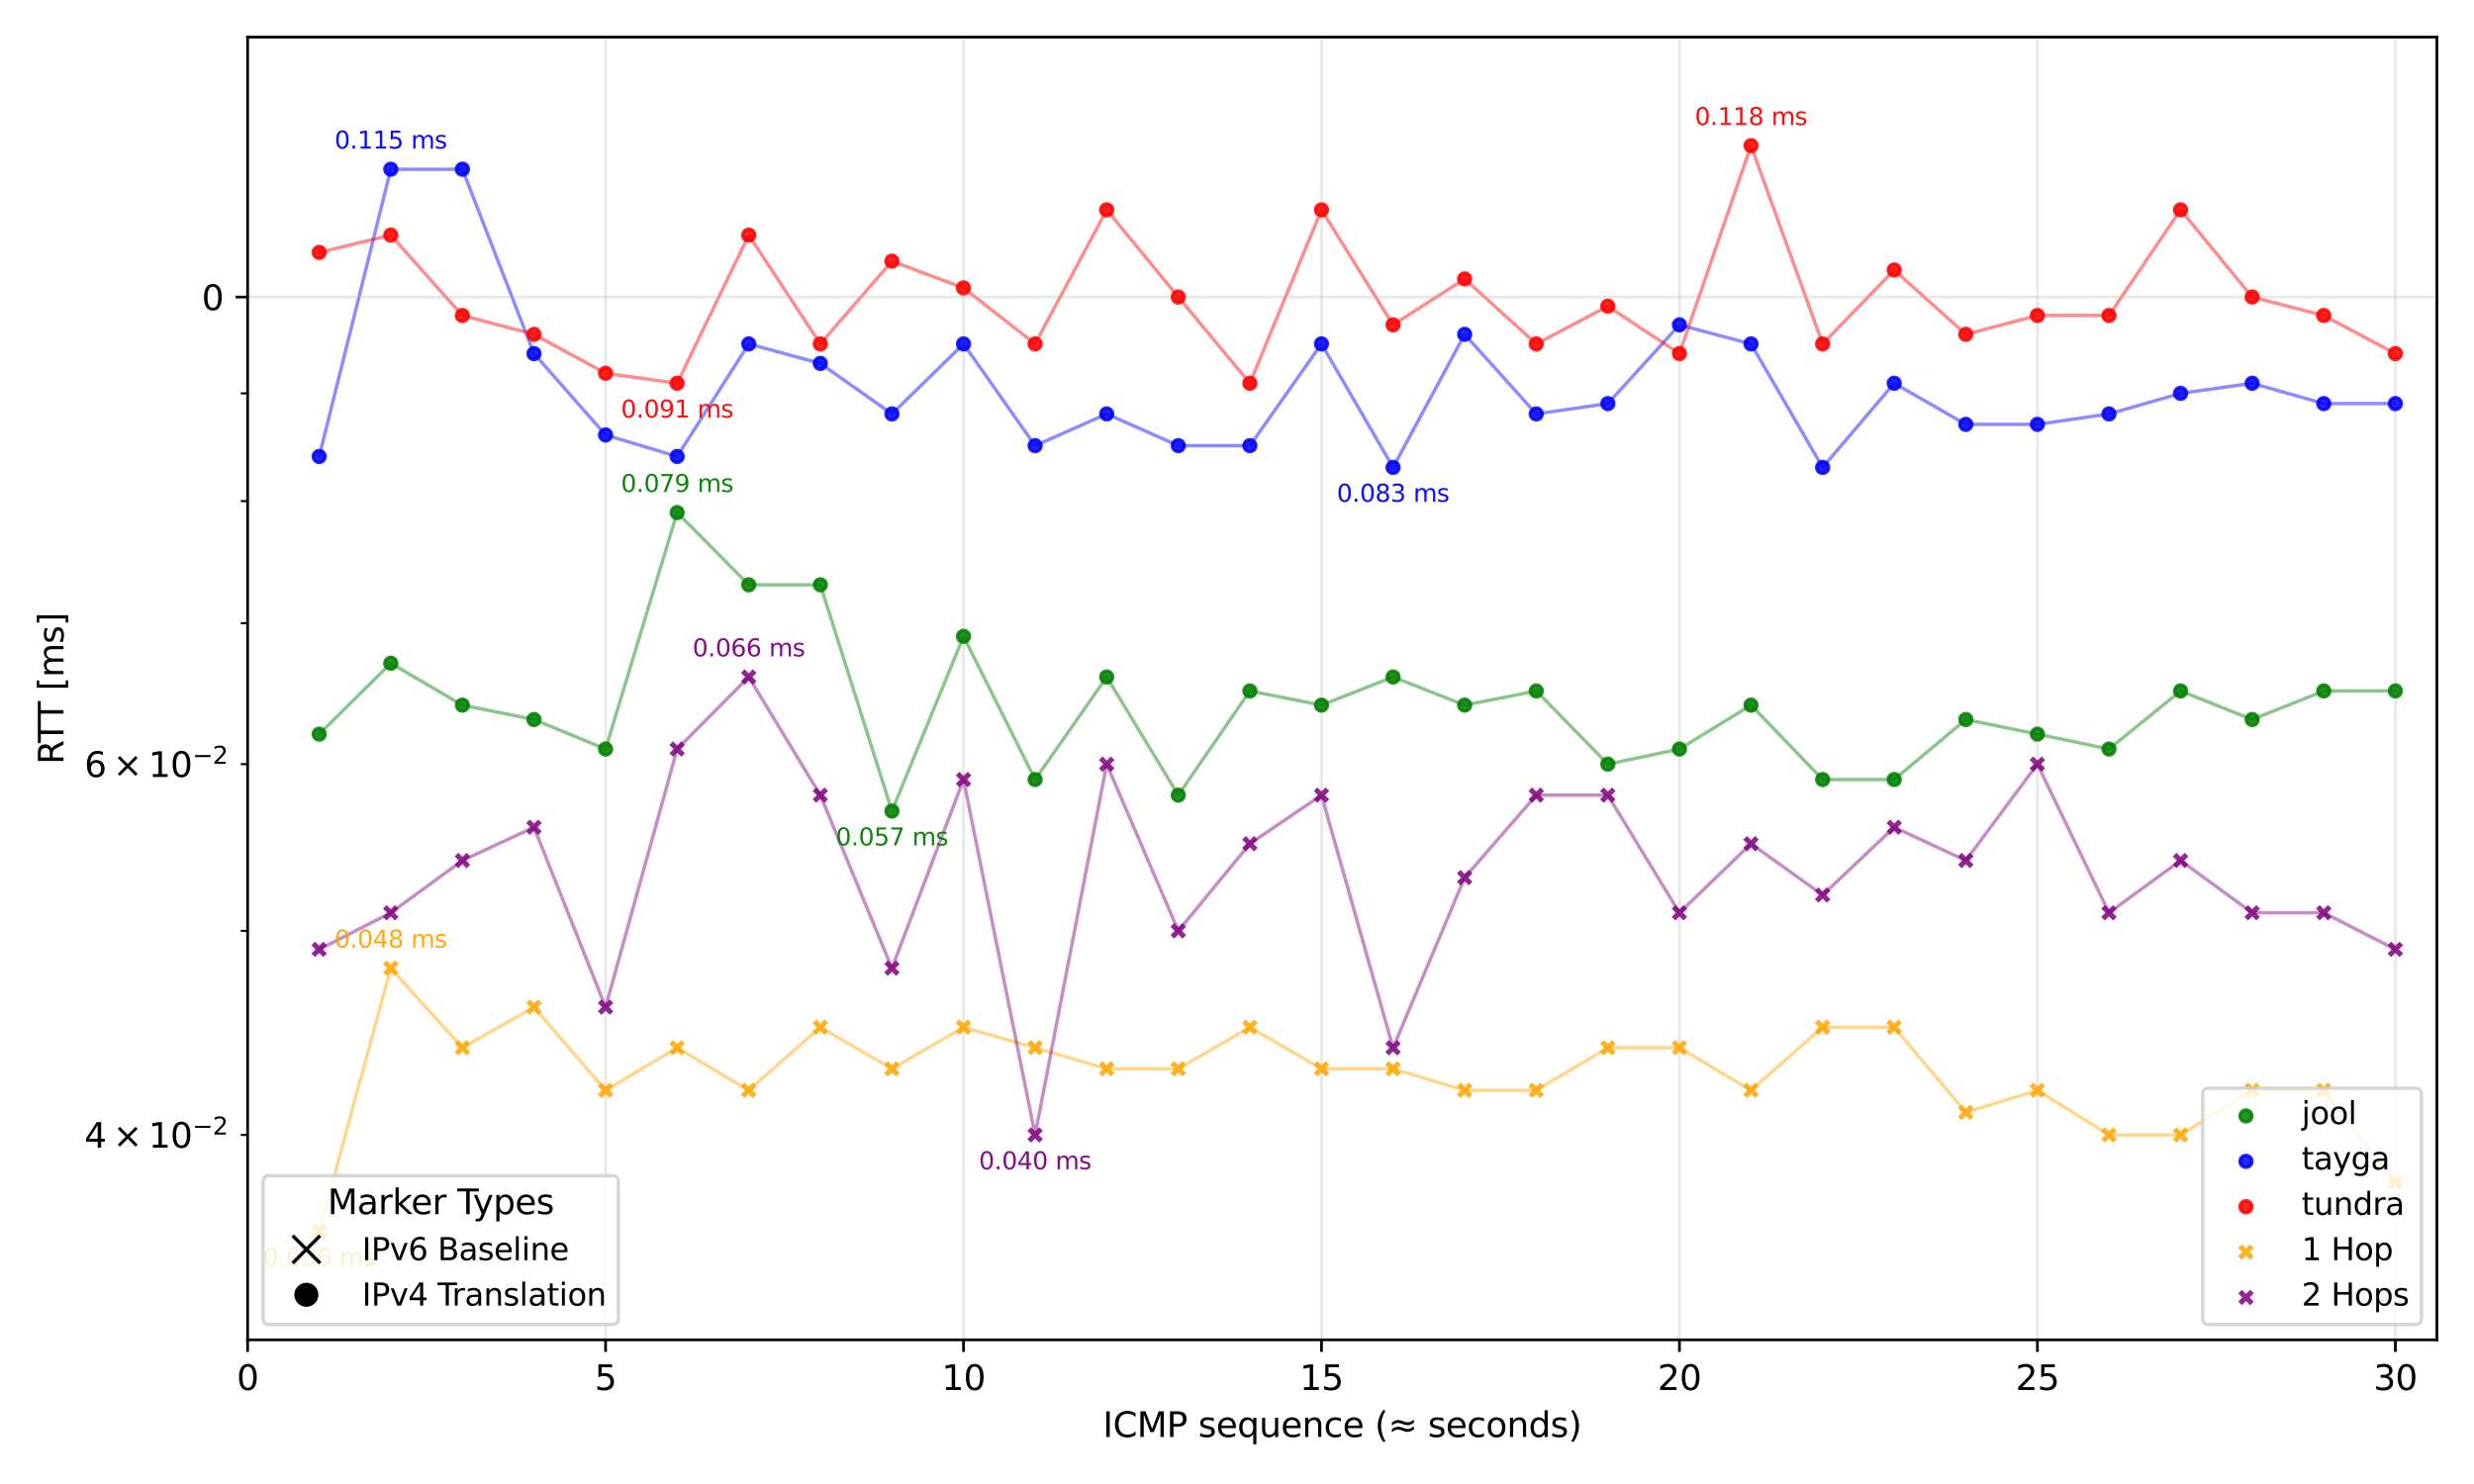 <?xml version="1.0" encoding="utf-8" standalone="no"?>
<!DOCTYPE svg PUBLIC "-//W3C//DTD SVG 1.1//EN"
  "http://www.w3.org/Graphics/SVG/1.1/DTD/svg11.dtd">
<svg xmlns:xlink="http://www.w3.org/1999/xlink" width="720pt" height="432pt" viewBox="0 0 720 432" xmlns="http://www.w3.org/2000/svg" version="1.1">
 <defs>
  <style type="text/css">*{stroke-linejoin: round; stroke-linecap: butt}</style>
 </defs>
 <g id="figure_1">
  <g id="patch_1">
   <path d="M 0 432 
L 720 432 
L 720 0 
L 0 0 
z
" style="fill: #ffffff"/>
  </g>
  <g id="axes_1">
   <g id="patch_2">
    <path d="M 72.063 390.04 
L 709.2 390.04 
L 709.2 10.8 
L 72.063 10.8 
z
" style="fill: #ffffff"/>
   </g>
   <g id="line2d_1">
    <path d="M 92.898 213.722 
L 113.733 193.075 
L 134.568 205.27 
L 155.403 209.462 
L 176.238 218.05 
L 197.073 149.216 
L 217.908 170.243 
L 238.744 170.243 
L 259.579 236.105 
L 280.414 185.245 
L 301.249 226.925 
L 322.084 197.078 
L 342.919 231.476 
L 363.754 201.143 
L 384.589 205.27 
L 405.424 197.078 
L 426.259 205.27 
L 447.094 201.143 
L 467.93 222.451 
L 488.765 218.05 
L 509.6 205.27 
L 530.435 226.925 
L 551.27 226.925 
L 572.105 209.462 
L 592.94 213.722 
L 613.775 218.05 
L 634.61 201.143 
L 655.445 209.462 
L 676.281 201.143 
L 697.116 201.143 
" clip-path="url(#pfce537f887)" style="fill: none; stroke: #008000; stroke-opacity: 0.45; stroke-linecap: square"/>
   </g>
   <g id="line2d_2">
    <path d="M 92.898 132.879 
L 113.733 49.259 
L 134.568 49.259 
L 155.403 102.936 
L 176.238 126.615 
L 197.073 132.879 
L 217.908 100.119 
L 238.744 105.784 
L 259.579 120.495 
L 280.414 100.119 
L 301.249 129.729 
L 322.084 120.495 
L 342.919 129.729 
L 363.754 129.729 
L 384.589 100.119 
L 405.424 136.067 
L 426.259 97.332 
L 447.094 120.495 
L 467.93 117.487 
L 488.765 94.573 
L 509.6 100.119 
L 530.435 136.067 
L 551.27 111.571 
L 572.105 123.537 
L 592.94 123.537 
L 613.775 120.495 
L 634.61 114.512 
L 655.445 111.571 
L 676.281 117.487 
L 697.116 117.487 
" clip-path="url(#pfce537f887)" style="fill: none; stroke: #0000ff; stroke-opacity: 0.45; stroke-linecap: square"/>
   </g>
   <g id="line2d_3">
    <path d="M 92.898 73.476 
L 113.733 68.453 
L 134.568 91.843 
L 155.403 97.332 
L 176.238 108.662 
L 197.073 111.571 
L 217.908 68.453 
L 238.744 100.119 
L 259.579 76.024 
L 280.414 83.816 
L 301.249 100.119 
L 322.084 61.092 
L 342.919 86.465 
L 363.754 111.571 
L 384.589 61.092 
L 405.424 94.573 
L 426.259 81.193 
L 447.094 100.119 
L 467.93 89.14 
L 488.765 102.936 
L 509.6 42.403 
L 530.435 100.119 
L 551.27 78.596 
L 572.105 97.332 
L 592.94 91.843 
L 613.775 91.843 
L 634.61 61.092 
L 655.445 86.465 
L 676.281 91.843 
L 697.116 102.936 
" clip-path="url(#pfce537f887)" style="fill: none; stroke: #ff0000; stroke-opacity: 0.45; stroke-linecap: square"/>
   </g>
   <g id="line2d_4">
    <path d="M 92.898 358.437 
L 113.733 281.853 
L 134.568 305.016 
L 155.403 293.183 
L 176.238 317.4 
L 197.073 305.016 
L 217.908 317.4 
L 238.744 299.034 
L 259.579 311.136 
L 280.414 299.034 
L 301.249 305.016 
L 322.084 311.136 
L 342.919 311.136 
L 363.754 299.034 
L 384.589 311.136 
L 405.424 311.136 
L 426.259 317.4 
L 447.094 317.4 
L 467.93 305.016 
L 488.765 305.016 
L 509.6 317.4 
L 530.435 299.034 
L 551.27 299.034 
L 572.105 323.815 
L 592.94 317.4 
L 613.775 330.389 
L 634.61 330.389 
L 655.445 317.4 
L 676.281 317.4 
L 697.116 344.044 
" clip-path="url(#pfce537f887)" style="fill: none; stroke: #ffa500; stroke-opacity: 0.45; stroke-linecap: square"/>
   </g>
   <g id="line2d_5">
    <path d="M 92.898 276.364 
L 113.733 265.715 
L 134.568 250.498 
L 155.403 240.817 
L 176.238 293.183 
L 197.073 218.05 
L 217.908 197.078 
L 238.744 231.476 
L 259.579 281.853 
L 280.414 226.925 
L 301.249 330.389 
L 322.084 222.451 
L 342.919 270.986 
L 363.754 245.614 
L 384.589 231.476 
L 405.424 305.016 
L 426.259 255.474 
L 447.094 231.476 
L 467.93 231.476 
L 488.765 265.715 
L 509.6 245.614 
L 530.435 260.545 
L 551.27 240.817 
L 572.105 250.498 
L 592.94 222.451 
L 613.775 265.715 
L 634.61 250.498 
L 655.445 265.715 
L 676.281 265.715 
L 697.116 276.364 
" clip-path="url(#pfce537f887)" style="fill: none; stroke: #800080; stroke-opacity: 0.45; stroke-linecap: square"/>
   </g>
   <g id="matplotlib.axis_1">
    <g id="xtick_1">
     <g id="line2d_6">
      <path d="M 72.063 390.04 
L 72.063 10.8 
" clip-path="url(#pfce537f887)" style="fill: none; stroke: #b0b0b0; stroke-opacity: 0.3; stroke-width: 0.8; stroke-linecap: square"/>
     </g>
     <g id="line2d_7">
      <defs>
       <path id="m3c885d00f4" d="M 0 0 
L 0 3.5 
" style="stroke: #000000; stroke-width: 0.8"/>
      </defs>
      <g>
       <use xlink:href="#m3c885d00f4" x="72.063" y="390.04" style="stroke: #000000; stroke-width: 0.8"/>
      </g>
     </g>
     <g id="text_1">
      <!-- 0 -->
      <g transform="translate(68.881 404.638) scale(0.1 -0.1)">
       <defs>
        <path id="DejaVuSans-30" d="M 2034 4250 
Q 1547 4250 1301 3770 
Q 1056 3291 1056 2328 
Q 1056 1369 1301 889 
Q 1547 409 2034 409 
Q 2525 409 2770 889 
Q 3016 1369 3016 2328 
Q 3016 3291 2770 3770 
Q 2525 4250 2034 4250 
z
M 2034 4750 
Q 2819 4750 3233 4129 
Q 3647 3509 3647 2328 
Q 3647 1150 3233 529 
Q 2819 -91 2034 -91 
Q 1250 -91 836 529 
Q 422 1150 422 2328 
Q 422 3509 836 4129 
Q 1250 4750 2034 4750 
z
" transform="scale(0.016)"/>
       </defs>
       <use xlink:href="#DejaVuSans-30"/>
      </g>
     </g>
    </g>
    <g id="xtick_2">
     <g id="line2d_8">
      <path d="M 176.238 390.04 
L 176.238 10.8 
" clip-path="url(#pfce537f887)" style="fill: none; stroke: #b0b0b0; stroke-opacity: 0.3; stroke-width: 0.8; stroke-linecap: square"/>
     </g>
     <g id="line2d_9">
      <g>
       <use xlink:href="#m3c885d00f4" x="176.238" y="390.04" style="stroke: #000000; stroke-width: 0.8"/>
      </g>
     </g>
     <g id="text_2">
      <!-- 5 -->
      <g transform="translate(173.057 404.638) scale(0.1 -0.1)">
       <defs>
        <path id="DejaVuSans-35" d="M 691 4666 
L 3169 4666 
L 3169 4134 
L 1269 4134 
L 1269 2991 
Q 1406 3038 1543 3061 
Q 1681 3084 1819 3084 
Q 2600 3084 3056 2656 
Q 3513 2228 3513 1497 
Q 3513 744 3044 326 
Q 2575 -91 1722 -91 
Q 1428 -91 1123 -41 
Q 819 9 494 109 
L 494 744 
Q 775 591 1075 516 
Q 1375 441 1709 441 
Q 2250 441 2565 725 
Q 2881 1009 2881 1497 
Q 2881 1984 2565 2268 
Q 2250 2553 1709 2553 
Q 1456 2553 1204 2497 
Q 953 2441 691 2322 
L 691 4666 
z
" transform="scale(0.016)"/>
       </defs>
       <use xlink:href="#DejaVuSans-35"/>
      </g>
     </g>
    </g>
    <g id="xtick_3">
     <g id="line2d_10">
      <path d="M 280.414 390.04 
L 280.414 10.8 
" clip-path="url(#pfce537f887)" style="fill: none; stroke: #b0b0b0; stroke-opacity: 0.3; stroke-width: 0.8; stroke-linecap: square"/>
     </g>
     <g id="line2d_11">
      <g>
       <use xlink:href="#m3c885d00f4" x="280.414" y="390.04" style="stroke: #000000; stroke-width: 0.8"/>
      </g>
     </g>
     <g id="text_3">
      <!-- 10 -->
      <g transform="translate(274.051 404.638) scale(0.1 -0.1)">
       <defs>
        <path id="DejaVuSans-31" d="M 794 531 
L 1825 531 
L 1825 4091 
L 703 3866 
L 703 4441 
L 1819 4666 
L 2450 4666 
L 2450 531 
L 3481 531 
L 3481 0 
L 794 0 
L 794 531 
z
" transform="scale(0.016)"/>
       </defs>
       <use xlink:href="#DejaVuSans-31"/>
       <use xlink:href="#DejaVuSans-30" x="63.623"/>
      </g>
     </g>
    </g>
    <g id="xtick_4">
     <g id="line2d_12">
      <path d="M 384.589 390.04 
L 384.589 10.8 
" clip-path="url(#pfce537f887)" style="fill: none; stroke: #b0b0b0; stroke-opacity: 0.3; stroke-width: 0.8; stroke-linecap: square"/>
     </g>
     <g id="line2d_13">
      <g>
       <use xlink:href="#m3c885d00f4" x="384.589" y="390.04" style="stroke: #000000; stroke-width: 0.8"/>
      </g>
     </g>
     <g id="text_4">
      <!-- 15 -->
      <g transform="translate(378.227 404.638) scale(0.1 -0.1)">
       <use xlink:href="#DejaVuSans-31"/>
       <use xlink:href="#DejaVuSans-35" x="63.623"/>
      </g>
     </g>
    </g>
    <g id="xtick_5">
     <g id="line2d_14">
      <path d="M 488.765 390.04 
L 488.765 10.8 
" clip-path="url(#pfce537f887)" style="fill: none; stroke: #b0b0b0; stroke-opacity: 0.3; stroke-width: 0.8; stroke-linecap: square"/>
     </g>
     <g id="line2d_15">
      <g>
       <use xlink:href="#m3c885d00f4" x="488.765" y="390.04" style="stroke: #000000; stroke-width: 0.8"/>
      </g>
     </g>
     <g id="text_5">
      <!-- 20 -->
      <g transform="translate(482.402 404.638) scale(0.1 -0.1)">
       <defs>
        <path id="DejaVuSans-32" d="M 1228 531 
L 3431 531 
L 3431 0 
L 469 0 
L 469 531 
Q 828 903 1448 1529 
Q 2069 2156 2228 2338 
Q 2531 2678 2651 2914 
Q 2772 3150 2772 3378 
Q 2772 3750 2511 3984 
Q 2250 4219 1831 4219 
Q 1534 4219 1204 4116 
Q 875 4013 500 3803 
L 500 4441 
Q 881 4594 1212 4672 
Q 1544 4750 1819 4750 
Q 2544 4750 2975 4387 
Q 3406 4025 3406 3419 
Q 3406 3131 3298 2873 
Q 3191 2616 2906 2266 
Q 2828 2175 2409 1742 
Q 1991 1309 1228 531 
z
" transform="scale(0.016)"/>
       </defs>
       <use xlink:href="#DejaVuSans-32"/>
       <use xlink:href="#DejaVuSans-30" x="63.623"/>
      </g>
     </g>
    </g>
    <g id="xtick_6">
     <g id="line2d_16">
      <path d="M 592.94 390.04 
L 592.94 10.8 
" clip-path="url(#pfce537f887)" style="fill: none; stroke: #b0b0b0; stroke-opacity: 0.3; stroke-width: 0.8; stroke-linecap: square"/>
     </g>
     <g id="line2d_17">
      <g>
       <use xlink:href="#m3c885d00f4" x="592.94" y="390.04" style="stroke: #000000; stroke-width: 0.8"/>
      </g>
     </g>
     <g id="text_6">
      <!-- 25 -->
      <g transform="translate(586.578 404.638) scale(0.1 -0.1)">
       <use xlink:href="#DejaVuSans-32"/>
       <use xlink:href="#DejaVuSans-35" x="63.623"/>
      </g>
     </g>
    </g>
    <g id="xtick_7">
     <g id="line2d_18">
      <path d="M 697.116 390.04 
L 697.116 10.8 
" clip-path="url(#pfce537f887)" style="fill: none; stroke: #b0b0b0; stroke-opacity: 0.3; stroke-width: 0.8; stroke-linecap: square"/>
     </g>
     <g id="line2d_19">
      <g>
       <use xlink:href="#m3c885d00f4" x="697.116" y="390.04" style="stroke: #000000; stroke-width: 0.8"/>
      </g>
     </g>
     <g id="text_7">
      <!-- 30 -->
      <g transform="translate(690.753 404.638) scale(0.1 -0.1)">
       <defs>
        <path id="DejaVuSans-33" d="M 2597 2516 
Q 3050 2419 3304 2112 
Q 3559 1806 3559 1356 
Q 3559 666 3084 287 
Q 2609 -91 1734 -91 
Q 1441 -91 1130 -33 
Q 819 25 488 141 
L 488 750 
Q 750 597 1062 519 
Q 1375 441 1716 441 
Q 2309 441 2620 675 
Q 2931 909 2931 1356 
Q 2931 1769 2642 2001 
Q 2353 2234 1838 2234 
L 1294 2234 
L 1294 2753 
L 1863 2753 
Q 2328 2753 2575 2939 
Q 2822 3125 2822 3475 
Q 2822 3834 2567 4026 
Q 2313 4219 1838 4219 
Q 1578 4219 1281 4162 
Q 984 4106 628 3988 
L 628 4550 
Q 988 4650 1302 4700 
Q 1616 4750 1894 4750 
Q 2613 4750 3031 4423 
Q 3450 4097 3450 3541 
Q 3450 3153 3228 2886 
Q 3006 2619 2597 2516 
z
" transform="scale(0.016)"/>
       </defs>
       <use xlink:href="#DejaVuSans-33"/>
       <use xlink:href="#DejaVuSans-30" x="63.623"/>
      </g>
     </g>
    </g>
    <g id="text_8">
     <!-- ICMP sequence (≈ seconds) -->
     <g transform="translate(320.945 418.317) scale(0.1 -0.1)">
      <defs>
       <path id="DejaVuSans-49" d="M 628 4666 
L 1259 4666 
L 1259 0 
L 628 0 
L 628 4666 
z
" transform="scale(0.016)"/>
       <path id="DejaVuSans-43" d="M 4122 4306 
L 4122 3641 
Q 3803 3938 3442 4084 
Q 3081 4231 2675 4231 
Q 1875 4231 1450 3742 
Q 1025 3253 1025 2328 
Q 1025 1406 1450 917 
Q 1875 428 2675 428 
Q 3081 428 3442 575 
Q 3803 722 4122 1019 
L 4122 359 
Q 3791 134 3420 21 
Q 3050 -91 2638 -91 
Q 1578 -91 968 557 
Q 359 1206 359 2328 
Q 359 3453 968 4101 
Q 1578 4750 2638 4750 
Q 3056 4750 3426 4639 
Q 3797 4528 4122 4306 
z
" transform="scale(0.016)"/>
       <path id="DejaVuSans-4d" d="M 628 4666 
L 1569 4666 
L 2759 1491 
L 3956 4666 
L 4897 4666 
L 4897 0 
L 4281 0 
L 4281 4097 
L 3078 897 
L 2444 897 
L 1241 4097 
L 1241 0 
L 628 0 
L 628 4666 
z
" transform="scale(0.016)"/>
       <path id="DejaVuSans-50" d="M 1259 4147 
L 1259 2394 
L 2053 2394 
Q 2494 2394 2734 2622 
Q 2975 2850 2975 3272 
Q 2975 3691 2734 3919 
Q 2494 4147 2053 4147 
L 1259 4147 
z
M 628 4666 
L 2053 4666 
Q 2838 4666 3239 4311 
Q 3641 3956 3641 3272 
Q 3641 2581 3239 2228 
Q 2838 1875 2053 1875 
L 1259 1875 
L 1259 0 
L 628 0 
L 628 4666 
z
" transform="scale(0.016)"/>
       <path id="DejaVuSans-20" transform="scale(0.016)"/>
       <path id="DejaVuSans-73" d="M 2834 3397 
L 2834 2853 
Q 2591 2978 2328 3040 
Q 2066 3103 1784 3103 
Q 1356 3103 1142 2972 
Q 928 2841 928 2578 
Q 928 2378 1081 2264 
Q 1234 2150 1697 2047 
L 1894 2003 
Q 2506 1872 2764 1633 
Q 3022 1394 3022 966 
Q 3022 478 2636 193 
Q 2250 -91 1575 -91 
Q 1294 -91 989 -36 
Q 684 19 347 128 
L 347 722 
Q 666 556 975 473 
Q 1284 391 1588 391 
Q 1994 391 2212 530 
Q 2431 669 2431 922 
Q 2431 1156 2273 1281 
Q 2116 1406 1581 1522 
L 1381 1569 
Q 847 1681 609 1914 
Q 372 2147 372 2553 
Q 372 3047 722 3315 
Q 1072 3584 1716 3584 
Q 2034 3584 2315 3537 
Q 2597 3491 2834 3397 
z
" transform="scale(0.016)"/>
       <path id="DejaVuSans-65" d="M 3597 1894 
L 3597 1613 
L 953 1613 
Q 991 1019 1311 708 
Q 1631 397 2203 397 
Q 2534 397 2845 478 
Q 3156 559 3463 722 
L 3463 178 
Q 3153 47 2828 -22 
Q 2503 -91 2169 -91 
Q 1331 -91 842 396 
Q 353 884 353 1716 
Q 353 2575 817 3079 
Q 1281 3584 2069 3584 
Q 2775 3584 3186 3129 
Q 3597 2675 3597 1894 
z
M 3022 2063 
Q 3016 2534 2758 2815 
Q 2500 3097 2075 3097 
Q 1594 3097 1305 2825 
Q 1016 2553 972 2059 
L 3022 2063 
z
" transform="scale(0.016)"/>
       <path id="DejaVuSans-71" d="M 947 1747 
Q 947 1113 1208 752 
Q 1469 391 1925 391 
Q 2381 391 2643 752 
Q 2906 1113 2906 1747 
Q 2906 2381 2643 2742 
Q 2381 3103 1925 3103 
Q 1469 3103 1208 2742 
Q 947 2381 947 1747 
z
M 2906 525 
Q 2725 213 2448 61 
Q 2172 -91 1784 -91 
Q 1150 -91 751 415 
Q 353 922 353 1747 
Q 353 2572 751 3078 
Q 1150 3584 1784 3584 
Q 2172 3584 2448 3432 
Q 2725 3281 2906 2969 
L 2906 3500 
L 3481 3500 
L 3481 -1331 
L 2906 -1331 
L 2906 525 
z
" transform="scale(0.016)"/>
       <path id="DejaVuSans-75" d="M 544 1381 
L 544 3500 
L 1119 3500 
L 1119 1403 
Q 1119 906 1312 657 
Q 1506 409 1894 409 
Q 2359 409 2629 706 
Q 2900 1003 2900 1516 
L 2900 3500 
L 3475 3500 
L 3475 0 
L 2900 0 
L 2900 538 
Q 2691 219 2414 64 
Q 2138 -91 1772 -91 
Q 1169 -91 856 284 
Q 544 659 544 1381 
z
M 1991 3584 
L 1991 3584 
z
" transform="scale(0.016)"/>
       <path id="DejaVuSans-6e" d="M 3513 2113 
L 3513 0 
L 2938 0 
L 2938 2094 
Q 2938 2591 2744 2837 
Q 2550 3084 2163 3084 
Q 1697 3084 1428 2787 
Q 1159 2491 1159 1978 
L 1159 0 
L 581 0 
L 581 3500 
L 1159 3500 
L 1159 2956 
Q 1366 3272 1645 3428 
Q 1925 3584 2291 3584 
Q 2894 3584 3203 3211 
Q 3513 2838 3513 2113 
z
" transform="scale(0.016)"/>
       <path id="DejaVuSans-63" d="M 3122 3366 
L 3122 2828 
Q 2878 2963 2633 3030 
Q 2388 3097 2138 3097 
Q 1578 3097 1268 2742 
Q 959 2388 959 1747 
Q 959 1106 1268 751 
Q 1578 397 2138 397 
Q 2388 397 2633 464 
Q 2878 531 3122 666 
L 3122 134 
Q 2881 22 2623 -34 
Q 2366 -91 2075 -91 
Q 1284 -91 818 406 
Q 353 903 353 1747 
Q 353 2603 823 3093 
Q 1294 3584 2113 3584 
Q 2378 3584 2631 3529 
Q 2884 3475 3122 3366 
z
" transform="scale(0.016)"/>
       <path id="DejaVuSans-28" d="M 1984 4856 
Q 1566 4138 1362 3434 
Q 1159 2731 1159 2009 
Q 1159 1288 1364 580 
Q 1569 -128 1984 -844 
L 1484 -844 
Q 1016 -109 783 600 
Q 550 1309 550 2009 
Q 550 2706 781 3412 
Q 1013 4119 1484 4856 
L 1984 4856 
z
" transform="scale(0.016)"/>
       <path id="DejaVuSans-2248" d="M 4684 1947 
L 4684 1388 
Q 4356 1144 4076 1036 
Q 3797 928 3494 928 
Q 3150 928 2694 1113 
Q 2663 1125 2641 1134 
Q 2622 1141 2575 1159 
Q 2091 1350 1797 1350 
Q 1522 1350 1253 1231 
Q 984 1113 678 850 
L 678 1409 
Q 1006 1653 1286 1761 
Q 1566 1869 1869 1869 
Q 2213 1869 2672 1684 
Q 2706 1669 2722 1663 
Q 2741 1656 2788 1638 
Q 3272 1447 3566 1447 
Q 3834 1447 4098 1564 
Q 4363 1681 4684 1947 
z
M 4684 3163 
L 4684 2606 
Q 4356 2359 4076 2251 
Q 3797 2144 3494 2144 
Q 3150 2144 2694 2328 
Q 2663 2341 2641 2350 
Q 2622 2356 2575 2375 
Q 2091 2566 1797 2566 
Q 1522 2566 1253 2447 
Q 984 2328 678 2069 
L 678 2625 
Q 1006 2869 1286 2976 
Q 1566 3084 1869 3084 
Q 2213 3084 2672 2900 
Q 2703 2888 2719 2881 
Q 2741 2872 2788 2853 
Q 3272 2663 3566 2663 
Q 3834 2663 4098 2780 
Q 4363 2897 4684 3163 
z
" transform="scale(0.016)"/>
       <path id="DejaVuSans-6f" d="M 1959 3097 
Q 1497 3097 1228 2736 
Q 959 2375 959 1747 
Q 959 1119 1226 758 
Q 1494 397 1959 397 
Q 2419 397 2687 759 
Q 2956 1122 2956 1747 
Q 2956 2369 2687 2733 
Q 2419 3097 1959 3097 
z
M 1959 3584 
Q 2709 3584 3137 3096 
Q 3566 2609 3566 1747 
Q 3566 888 3137 398 
Q 2709 -91 1959 -91 
Q 1206 -91 779 398 
Q 353 888 353 1747 
Q 353 2609 779 3096 
Q 1206 3584 1959 3584 
z
" transform="scale(0.016)"/>
       <path id="DejaVuSans-64" d="M 2906 2969 
L 2906 4863 
L 3481 4863 
L 3481 0 
L 2906 0 
L 2906 525 
Q 2725 213 2448 61 
Q 2172 -91 1784 -91 
Q 1150 -91 751 415 
Q 353 922 353 1747 
Q 353 2572 751 3078 
Q 1150 3584 1784 3584 
Q 2172 3584 2448 3432 
Q 2725 3281 2906 2969 
z
M 947 1747 
Q 947 1113 1208 752 
Q 1469 391 1925 391 
Q 2381 391 2643 752 
Q 2906 1113 2906 1747 
Q 2906 2381 2643 2742 
Q 2381 3103 1925 3103 
Q 1469 3103 1208 2742 
Q 947 2381 947 1747 
z
" transform="scale(0.016)"/>
       <path id="DejaVuSans-29" d="M 513 4856 
L 1013 4856 
Q 1481 4119 1714 3412 
Q 1947 2706 1947 2009 
Q 1947 1309 1714 600 
Q 1481 -109 1013 -844 
L 513 -844 
Q 928 -128 1133 580 
Q 1338 1288 1338 2009 
Q 1338 2731 1133 3434 
Q 928 4138 513 4856 
z
" transform="scale(0.016)"/>
      </defs>
      <use xlink:href="#DejaVuSans-49"/>
      <use xlink:href="#DejaVuSans-43" x="29.492"/>
      <use xlink:href="#DejaVuSans-4d" x="99.316"/>
      <use xlink:href="#DejaVuSans-50" x="185.596"/>
      <use xlink:href="#DejaVuSans-20" x="245.898"/>
      <use xlink:href="#DejaVuSans-73" x="277.686"/>
      <use xlink:href="#DejaVuSans-65" x="329.785"/>
      <use xlink:href="#DejaVuSans-71" x="391.309"/>
      <use xlink:href="#DejaVuSans-75" x="454.785"/>
      <use xlink:href="#DejaVuSans-65" x="518.164"/>
      <use xlink:href="#DejaVuSans-6e" x="579.688"/>
      <use xlink:href="#DejaVuSans-63" x="643.066"/>
      <use xlink:href="#DejaVuSans-65" x="698.047"/>
      <use xlink:href="#DejaVuSans-20" x="759.57"/>
      <use xlink:href="#DejaVuSans-28" x="791.357"/>
      <use xlink:href="#DejaVuSans-2248" x="830.371"/>
      <use xlink:href="#DejaVuSans-20" x="914.16"/>
      <use xlink:href="#DejaVuSans-73" x="945.947"/>
      <use xlink:href="#DejaVuSans-65" x="998.047"/>
      <use xlink:href="#DejaVuSans-63" x="1059.57"/>
      <use xlink:href="#DejaVuSans-6f" x="1114.551"/>
      <use xlink:href="#DejaVuSans-6e" x="1175.732"/>
      <use xlink:href="#DejaVuSans-64" x="1239.111"/>
      <use xlink:href="#DejaVuSans-73" x="1302.588"/>
      <use xlink:href="#DejaVuSans-29" x="1354.688"/>
     </g>
    </g>
   </g>
   <g id="matplotlib.axis_2">
    <g id="ytick_1">
     <g id="line2d_20">
      <path d="M 72.063 86.465 
L 709.2 86.465 
" clip-path="url(#pfce537f887)" style="fill: none; stroke: #b0b0b0; stroke-opacity: 0.3; stroke-width: 0.8; stroke-linecap: square"/>
     </g>
     <g id="line2d_21">
      <defs>
       <path id="m7fcaaff61e" d="M 0 0 
L -3.5 0 
" style="stroke: #000000; stroke-width: 0.8"/>
      </defs>
      <g>
       <use xlink:href="#m7fcaaff61e" x="72.063" y="86.465" style="stroke: #000000; stroke-width: 0.8"/>
      </g>
     </g>
     <g id="text_9">
      <!-- 0 -->
      <g transform="translate(58.7 90.264) scale(0.1 -0.1)">
       <use xlink:href="#DejaVuSans-30"/>
      </g>
     </g>
    </g>
    <g id="ytick_2">
     <g id="line2d_22">
      <defs>
       <path id="mf8639fff01" d="M 0 0 
L -2 0 
" style="stroke: #000000; stroke-width: 0.6"/>
      </defs>
      <g>
       <use xlink:href="#mf8639fff01" x="72.063" y="330.389" style="stroke: #000000; stroke-width: 0.6"/>
      </g>
     </g>
     <g id="text_10">
      <!-- $\mathdefault{4\times10^{-2}}$ -->
      <g transform="translate(24.563 334.188) scale(0.1 -0.1)">
       <defs>
        <path id="DejaVuSans-34" d="M 2419 4116 
L 825 1625 
L 2419 1625 
L 2419 4116 
z
M 2253 4666 
L 3047 4666 
L 3047 1625 
L 3713 1625 
L 3713 1100 
L 3047 1100 
L 3047 0 
L 2419 0 
L 2419 1100 
L 313 1100 
L 313 1709 
L 2253 4666 
z
" transform="scale(0.016)"/>
        <path id="DejaVuSans-d7" d="M 4488 3438 
L 3059 2003 
L 4488 575 
L 4116 197 
L 2681 1631 
L 1247 197 
L 878 575 
L 2303 2003 
L 878 3438 
L 1247 3816 
L 2681 2381 
L 4116 3816 
L 4488 3438 
z
" transform="scale(0.016)"/>
        <path id="DejaVuSans-2212" d="M 678 2272 
L 4684 2272 
L 4684 1741 
L 678 1741 
L 678 2272 
z
" transform="scale(0.016)"/>
       </defs>
       <use xlink:href="#DejaVuSans-34" transform="translate(0 0.766)"/>
       <use xlink:href="#DejaVuSans-d7" transform="translate(83.105 0.766)"/>
       <use xlink:href="#DejaVuSans-31" transform="translate(186.377 0.766)"/>
       <use xlink:href="#DejaVuSans-30" transform="translate(250 0.766)"/>
       <use xlink:href="#DejaVuSans-2212" transform="translate(314.58 39.047) scale(0.7)"/>
       <use xlink:href="#DejaVuSans-32" transform="translate(373.232 39.047) scale(0.7)"/>
      </g>
     </g>
    </g>
    <g id="ytick_3">
     <g id="line2d_23">
      <g>
       <use xlink:href="#mf8639fff01" x="72.063" y="270.986" style="stroke: #000000; stroke-width: 0.6"/>
      </g>
     </g>
    </g>
    <g id="ytick_4">
     <g id="line2d_24">
      <g>
       <use xlink:href="#mf8639fff01" x="72.063" y="222.451" style="stroke: #000000; stroke-width: 0.6"/>
      </g>
     </g>
     <g id="text_11">
      <!-- $\mathdefault{6\times10^{-2}}$ -->
      <g transform="translate(24.563 226.25) scale(0.1 -0.1)">
       <defs>
        <path id="DejaVuSans-36" d="M 2113 2584 
Q 1688 2584 1439 2293 
Q 1191 2003 1191 1497 
Q 1191 994 1439 701 
Q 1688 409 2113 409 
Q 2538 409 2786 701 
Q 3034 994 3034 1497 
Q 3034 2003 2786 2293 
Q 2538 2584 2113 2584 
z
M 3366 4563 
L 3366 3988 
Q 3128 4100 2886 4159 
Q 2644 4219 2406 4219 
Q 1781 4219 1451 3797 
Q 1122 3375 1075 2522 
Q 1259 2794 1537 2939 
Q 1816 3084 2150 3084 
Q 2853 3084 3261 2657 
Q 3669 2231 3669 1497 
Q 3669 778 3244 343 
Q 2819 -91 2113 -91 
Q 1303 -91 875 529 
Q 447 1150 447 2328 
Q 447 3434 972 4092 
Q 1497 4750 2381 4750 
Q 2619 4750 2861 4703 
Q 3103 4656 3366 4563 
z
" transform="scale(0.016)"/>
       </defs>
       <use xlink:href="#DejaVuSans-36" transform="translate(0 0.766)"/>
       <use xlink:href="#DejaVuSans-d7" transform="translate(83.105 0.766)"/>
       <use xlink:href="#DejaVuSans-31" transform="translate(186.377 0.766)"/>
       <use xlink:href="#DejaVuSans-30" transform="translate(250 0.766)"/>
       <use xlink:href="#DejaVuSans-2212" transform="translate(314.58 39.047) scale(0.7)"/>
       <use xlink:href="#DejaVuSans-32" transform="translate(373.232 39.047) scale(0.7)"/>
      </g>
     </g>
    </g>
    <g id="ytick_5">
     <g id="line2d_25">
      <g>
       <use xlink:href="#mf8639fff01" x="72.063" y="181.414" style="stroke: #000000; stroke-width: 0.6"/>
      </g>
     </g>
    </g>
    <g id="ytick_6">
     <g id="line2d_26">
      <g>
       <use xlink:href="#mf8639fff01" x="72.063" y="145.867" style="stroke: #000000; stroke-width: 0.6"/>
      </g>
     </g>
    </g>
    <g id="ytick_7">
     <g id="line2d_27">
      <g>
       <use xlink:href="#mf8639fff01" x="72.063" y="114.512" style="stroke: #000000; stroke-width: 0.6"/>
      </g>
     </g>
    </g>
    <g id="text_12">
     <!-- RTT [ms] -->
     <g transform="translate(18.483 222.518) rotate(-90) scale(0.1 -0.1)">
      <defs>
       <path id="DejaVuSans-52" d="M 2841 2188 
Q 3044 2119 3236 1894 
Q 3428 1669 3622 1275 
L 4263 0 
L 3584 0 
L 2988 1197 
Q 2756 1666 2539 1819 
Q 2322 1972 1947 1972 
L 1259 1972 
L 1259 0 
L 628 0 
L 628 4666 
L 2053 4666 
Q 2853 4666 3247 4331 
Q 3641 3997 3641 3322 
Q 3641 2881 3436 2590 
Q 3231 2300 2841 2188 
z
M 1259 4147 
L 1259 2491 
L 2053 2491 
Q 2509 2491 2742 2702 
Q 2975 2913 2975 3322 
Q 2975 3731 2742 3939 
Q 2509 4147 2053 4147 
L 1259 4147 
z
" transform="scale(0.016)"/>
       <path id="DejaVuSans-54" d="M -19 4666 
L 3928 4666 
L 3928 4134 
L 2272 4134 
L 2272 0 
L 1638 0 
L 1638 4134 
L -19 4134 
L -19 4666 
z
" transform="scale(0.016)"/>
       <path id="DejaVuSans-5b" d="M 550 4863 
L 1875 4863 
L 1875 4416 
L 1125 4416 
L 1125 -397 
L 1875 -397 
L 1875 -844 
L 550 -844 
L 550 4863 
z
" transform="scale(0.016)"/>
       <path id="DejaVuSans-6d" d="M 3328 2828 
Q 3544 3216 3844 3400 
Q 4144 3584 4550 3584 
Q 5097 3584 5394 3201 
Q 5691 2819 5691 2113 
L 5691 0 
L 5113 0 
L 5113 2094 
Q 5113 2597 4934 2840 
Q 4756 3084 4391 3084 
Q 3944 3084 3684 2787 
Q 3425 2491 3425 1978 
L 3425 0 
L 2847 0 
L 2847 2094 
Q 2847 2600 2669 2842 
Q 2491 3084 2119 3084 
Q 1678 3084 1418 2786 
Q 1159 2488 1159 1978 
L 1159 0 
L 581 0 
L 581 3500 
L 1159 3500 
L 1159 2956 
Q 1356 3278 1631 3431 
Q 1906 3584 2284 3584 
Q 2666 3584 2933 3390 
Q 3200 3197 3328 2828 
z
" transform="scale(0.016)"/>
       <path id="DejaVuSans-5d" d="M 1947 4863 
L 1947 -844 
L 622 -844 
L 622 -397 
L 1369 -397 
L 1369 4416 
L 622 4416 
L 622 4863 
L 1947 4863 
z
" transform="scale(0.016)"/>
      </defs>
      <use xlink:href="#DejaVuSans-52"/>
      <use xlink:href="#DejaVuSans-54" x="62.232"/>
      <use xlink:href="#DejaVuSans-54" x="121.566"/>
      <use xlink:href="#DejaVuSans-20" x="182.65"/>
      <use xlink:href="#DejaVuSans-5b" x="214.438"/>
      <use xlink:href="#DejaVuSans-6d" x="253.451"/>
      <use xlink:href="#DejaVuSans-73" x="350.863"/>
      <use xlink:href="#DejaVuSans-5d" x="402.963"/>
     </g>
    </g>
   </g>
   <g id="PathCollection_1">
    <defs>
     <path id="m3b95f4a662" d="M 0 1.732 
C 0.459 1.732 0.9 1.55 1.225 1.225 
C 1.55 0.9 1.732 0.459 1.732 0 
C 1.732 -0.459 1.55 -0.9 1.225 -1.225 
C 0.9 -1.55 0.459 -1.732 0 -1.732 
C -0.459 -1.732 -0.9 -1.55 -1.225 -1.225 
C -1.55 -0.9 -1.732 -0.459 -1.732 0 
C -1.732 0.459 -1.55 0.9 -1.225 1.225 
C -0.9 1.55 -0.459 1.732 0 1.732 
z
" style="stroke: #008000; stroke-opacity: 0.85"/>
    </defs>
    <g clip-path="url(#pfce537f887)">
     <use xlink:href="#m3b95f4a662" x="92.898" y="213.722" style="fill: #008000; fill-opacity: 0.85; stroke: #008000; stroke-opacity: 0.85"/>
     <use xlink:href="#m3b95f4a662" x="113.733" y="193.075" style="fill: #008000; fill-opacity: 0.85; stroke: #008000; stroke-opacity: 0.85"/>
     <use xlink:href="#m3b95f4a662" x="134.568" y="205.27" style="fill: #008000; fill-opacity: 0.85; stroke: #008000; stroke-opacity: 0.85"/>
     <use xlink:href="#m3b95f4a662" x="155.403" y="209.462" style="fill: #008000; fill-opacity: 0.85; stroke: #008000; stroke-opacity: 0.85"/>
     <use xlink:href="#m3b95f4a662" x="176.238" y="218.05" style="fill: #008000; fill-opacity: 0.85; stroke: #008000; stroke-opacity: 0.85"/>
     <use xlink:href="#m3b95f4a662" x="197.073" y="149.216" style="fill: #008000; fill-opacity: 0.85; stroke: #008000; stroke-opacity: 0.85"/>
     <use xlink:href="#m3b95f4a662" x="217.908" y="170.243" style="fill: #008000; fill-opacity: 0.85; stroke: #008000; stroke-opacity: 0.85"/>
     <use xlink:href="#m3b95f4a662" x="238.744" y="170.243" style="fill: #008000; fill-opacity: 0.85; stroke: #008000; stroke-opacity: 0.85"/>
     <use xlink:href="#m3b95f4a662" x="259.579" y="236.105" style="fill: #008000; fill-opacity: 0.85; stroke: #008000; stroke-opacity: 0.85"/>
     <use xlink:href="#m3b95f4a662" x="280.414" y="185.245" style="fill: #008000; fill-opacity: 0.85; stroke: #008000; stroke-opacity: 0.85"/>
     <use xlink:href="#m3b95f4a662" x="301.249" y="226.925" style="fill: #008000; fill-opacity: 0.85; stroke: #008000; stroke-opacity: 0.85"/>
     <use xlink:href="#m3b95f4a662" x="322.084" y="197.078" style="fill: #008000; fill-opacity: 0.85; stroke: #008000; stroke-opacity: 0.85"/>
     <use xlink:href="#m3b95f4a662" x="342.919" y="231.476" style="fill: #008000; fill-opacity: 0.85; stroke: #008000; stroke-opacity: 0.85"/>
     <use xlink:href="#m3b95f4a662" x="363.754" y="201.143" style="fill: #008000; fill-opacity: 0.85; stroke: #008000; stroke-opacity: 0.85"/>
     <use xlink:href="#m3b95f4a662" x="384.589" y="205.27" style="fill: #008000; fill-opacity: 0.85; stroke: #008000; stroke-opacity: 0.85"/>
     <use xlink:href="#m3b95f4a662" x="405.424" y="197.078" style="fill: #008000; fill-opacity: 0.85; stroke: #008000; stroke-opacity: 0.85"/>
     <use xlink:href="#m3b95f4a662" x="426.259" y="205.27" style="fill: #008000; fill-opacity: 0.85; stroke: #008000; stroke-opacity: 0.85"/>
     <use xlink:href="#m3b95f4a662" x="447.094" y="201.143" style="fill: #008000; fill-opacity: 0.85; stroke: #008000; stroke-opacity: 0.85"/>
     <use xlink:href="#m3b95f4a662" x="467.93" y="222.451" style="fill: #008000; fill-opacity: 0.85; stroke: #008000; stroke-opacity: 0.85"/>
     <use xlink:href="#m3b95f4a662" x="488.765" y="218.05" style="fill: #008000; fill-opacity: 0.85; stroke: #008000; stroke-opacity: 0.85"/>
     <use xlink:href="#m3b95f4a662" x="509.6" y="205.27" style="fill: #008000; fill-opacity: 0.85; stroke: #008000; stroke-opacity: 0.85"/>
     <use xlink:href="#m3b95f4a662" x="530.435" y="226.925" style="fill: #008000; fill-opacity: 0.85; stroke: #008000; stroke-opacity: 0.85"/>
     <use xlink:href="#m3b95f4a662" x="551.27" y="226.925" style="fill: #008000; fill-opacity: 0.85; stroke: #008000; stroke-opacity: 0.85"/>
     <use xlink:href="#m3b95f4a662" x="572.105" y="209.462" style="fill: #008000; fill-opacity: 0.85; stroke: #008000; stroke-opacity: 0.85"/>
     <use xlink:href="#m3b95f4a662" x="592.94" y="213.722" style="fill: #008000; fill-opacity: 0.85; stroke: #008000; stroke-opacity: 0.85"/>
     <use xlink:href="#m3b95f4a662" x="613.775" y="218.05" style="fill: #008000; fill-opacity: 0.85; stroke: #008000; stroke-opacity: 0.85"/>
     <use xlink:href="#m3b95f4a662" x="634.61" y="201.143" style="fill: #008000; fill-opacity: 0.85; stroke: #008000; stroke-opacity: 0.85"/>
     <use xlink:href="#m3b95f4a662" x="655.445" y="209.462" style="fill: #008000; fill-opacity: 0.85; stroke: #008000; stroke-opacity: 0.85"/>
     <use xlink:href="#m3b95f4a662" x="676.281" y="201.143" style="fill: #008000; fill-opacity: 0.85; stroke: #008000; stroke-opacity: 0.85"/>
     <use xlink:href="#m3b95f4a662" x="697.116" y="201.143" style="fill: #008000; fill-opacity: 0.85; stroke: #008000; stroke-opacity: 0.85"/>
    </g>
   </g>
   <g id="PathCollection_2">
    <defs>
     <path id="m321072dc8e" d="M 0 1.732 
C 0.459 1.732 0.9 1.55 1.225 1.225 
C 1.55 0.9 1.732 0.459 1.732 0 
C 1.732 -0.459 1.55 -0.9 1.225 -1.225 
C 0.9 -1.55 0.459 -1.732 0 -1.732 
C -0.459 -1.732 -0.9 -1.55 -1.225 -1.225 
C -1.55 -0.9 -1.732 -0.459 -1.732 0 
C -1.732 0.459 -1.55 0.9 -1.225 1.225 
C -0.9 1.55 -0.459 1.732 0 1.732 
z
" style="stroke: #0000ff; stroke-opacity: 0.85"/>
    </defs>
    <g clip-path="url(#pfce537f887)">
     <use xlink:href="#m321072dc8e" x="92.898" y="132.879" style="fill: #0000ff; fill-opacity: 0.85; stroke: #0000ff; stroke-opacity: 0.85"/>
     <use xlink:href="#m321072dc8e" x="113.733" y="49.259" style="fill: #0000ff; fill-opacity: 0.85; stroke: #0000ff; stroke-opacity: 0.85"/>
     <use xlink:href="#m321072dc8e" x="134.568" y="49.259" style="fill: #0000ff; fill-opacity: 0.85; stroke: #0000ff; stroke-opacity: 0.85"/>
     <use xlink:href="#m321072dc8e" x="155.403" y="102.936" style="fill: #0000ff; fill-opacity: 0.85; stroke: #0000ff; stroke-opacity: 0.85"/>
     <use xlink:href="#m321072dc8e" x="176.238" y="126.615" style="fill: #0000ff; fill-opacity: 0.85; stroke: #0000ff; stroke-opacity: 0.85"/>
     <use xlink:href="#m321072dc8e" x="197.073" y="132.879" style="fill: #0000ff; fill-opacity: 0.85; stroke: #0000ff; stroke-opacity: 0.85"/>
     <use xlink:href="#m321072dc8e" x="217.908" y="100.119" style="fill: #0000ff; fill-opacity: 0.85; stroke: #0000ff; stroke-opacity: 0.85"/>
     <use xlink:href="#m321072dc8e" x="238.744" y="105.784" style="fill: #0000ff; fill-opacity: 0.85; stroke: #0000ff; stroke-opacity: 0.85"/>
     <use xlink:href="#m321072dc8e" x="259.579" y="120.495" style="fill: #0000ff; fill-opacity: 0.85; stroke: #0000ff; stroke-opacity: 0.85"/>
     <use xlink:href="#m321072dc8e" x="280.414" y="100.119" style="fill: #0000ff; fill-opacity: 0.85; stroke: #0000ff; stroke-opacity: 0.85"/>
     <use xlink:href="#m321072dc8e" x="301.249" y="129.729" style="fill: #0000ff; fill-opacity: 0.85; stroke: #0000ff; stroke-opacity: 0.85"/>
     <use xlink:href="#m321072dc8e" x="322.084" y="120.495" style="fill: #0000ff; fill-opacity: 0.85; stroke: #0000ff; stroke-opacity: 0.85"/>
     <use xlink:href="#m321072dc8e" x="342.919" y="129.729" style="fill: #0000ff; fill-opacity: 0.85; stroke: #0000ff; stroke-opacity: 0.85"/>
     <use xlink:href="#m321072dc8e" x="363.754" y="129.729" style="fill: #0000ff; fill-opacity: 0.85; stroke: #0000ff; stroke-opacity: 0.85"/>
     <use xlink:href="#m321072dc8e" x="384.589" y="100.119" style="fill: #0000ff; fill-opacity: 0.85; stroke: #0000ff; stroke-opacity: 0.85"/>
     <use xlink:href="#m321072dc8e" x="405.424" y="136.067" style="fill: #0000ff; fill-opacity: 0.85; stroke: #0000ff; stroke-opacity: 0.85"/>
     <use xlink:href="#m321072dc8e" x="426.259" y="97.332" style="fill: #0000ff; fill-opacity: 0.85; stroke: #0000ff; stroke-opacity: 0.85"/>
     <use xlink:href="#m321072dc8e" x="447.094" y="120.495" style="fill: #0000ff; fill-opacity: 0.85; stroke: #0000ff; stroke-opacity: 0.85"/>
     <use xlink:href="#m321072dc8e" x="467.93" y="117.487" style="fill: #0000ff; fill-opacity: 0.85; stroke: #0000ff; stroke-opacity: 0.85"/>
     <use xlink:href="#m321072dc8e" x="488.765" y="94.573" style="fill: #0000ff; fill-opacity: 0.85; stroke: #0000ff; stroke-opacity: 0.85"/>
     <use xlink:href="#m321072dc8e" x="509.6" y="100.119" style="fill: #0000ff; fill-opacity: 0.85; stroke: #0000ff; stroke-opacity: 0.85"/>
     <use xlink:href="#m321072dc8e" x="530.435" y="136.067" style="fill: #0000ff; fill-opacity: 0.85; stroke: #0000ff; stroke-opacity: 0.85"/>
     <use xlink:href="#m321072dc8e" x="551.27" y="111.571" style="fill: #0000ff; fill-opacity: 0.85; stroke: #0000ff; stroke-opacity: 0.85"/>
     <use xlink:href="#m321072dc8e" x="572.105" y="123.537" style="fill: #0000ff; fill-opacity: 0.85; stroke: #0000ff; stroke-opacity: 0.85"/>
     <use xlink:href="#m321072dc8e" x="592.94" y="123.537" style="fill: #0000ff; fill-opacity: 0.85; stroke: #0000ff; stroke-opacity: 0.85"/>
     <use xlink:href="#m321072dc8e" x="613.775" y="120.495" style="fill: #0000ff; fill-opacity: 0.85; stroke: #0000ff; stroke-opacity: 0.85"/>
     <use xlink:href="#m321072dc8e" x="634.61" y="114.512" style="fill: #0000ff; fill-opacity: 0.85; stroke: #0000ff; stroke-opacity: 0.85"/>
     <use xlink:href="#m321072dc8e" x="655.445" y="111.571" style="fill: #0000ff; fill-opacity: 0.85; stroke: #0000ff; stroke-opacity: 0.85"/>
     <use xlink:href="#m321072dc8e" x="676.281" y="117.487" style="fill: #0000ff; fill-opacity: 0.85; stroke: #0000ff; stroke-opacity: 0.85"/>
     <use xlink:href="#m321072dc8e" x="697.116" y="117.487" style="fill: #0000ff; fill-opacity: 0.85; stroke: #0000ff; stroke-opacity: 0.85"/>
    </g>
   </g>
   <g id="PathCollection_3">
    <defs>
     <path id="m0b6f4dea07" d="M 0 1.732 
C 0.459 1.732 0.9 1.55 1.225 1.225 
C 1.55 0.9 1.732 0.459 1.732 0 
C 1.732 -0.459 1.55 -0.9 1.225 -1.225 
C 0.9 -1.55 0.459 -1.732 0 -1.732 
C -0.459 -1.732 -0.9 -1.55 -1.225 -1.225 
C -1.55 -0.9 -1.732 -0.459 -1.732 0 
C -1.732 0.459 -1.55 0.9 -1.225 1.225 
C -0.9 1.55 -0.459 1.732 0 1.732 
z
" style="stroke: #ff0000; stroke-opacity: 0.85"/>
    </defs>
    <g clip-path="url(#pfce537f887)">
     <use xlink:href="#m0b6f4dea07" x="92.898" y="73.476" style="fill: #ff0000; fill-opacity: 0.85; stroke: #ff0000; stroke-opacity: 0.85"/>
     <use xlink:href="#m0b6f4dea07" x="113.733" y="68.453" style="fill: #ff0000; fill-opacity: 0.85; stroke: #ff0000; stroke-opacity: 0.85"/>
     <use xlink:href="#m0b6f4dea07" x="134.568" y="91.843" style="fill: #ff0000; fill-opacity: 0.85; stroke: #ff0000; stroke-opacity: 0.85"/>
     <use xlink:href="#m0b6f4dea07" x="155.403" y="97.332" style="fill: #ff0000; fill-opacity: 0.85; stroke: #ff0000; stroke-opacity: 0.85"/>
     <use xlink:href="#m0b6f4dea07" x="176.238" y="108.662" style="fill: #ff0000; fill-opacity: 0.85; stroke: #ff0000; stroke-opacity: 0.85"/>
     <use xlink:href="#m0b6f4dea07" x="197.073" y="111.571" style="fill: #ff0000; fill-opacity: 0.85; stroke: #ff0000; stroke-opacity: 0.85"/>
     <use xlink:href="#m0b6f4dea07" x="217.908" y="68.453" style="fill: #ff0000; fill-opacity: 0.85; stroke: #ff0000; stroke-opacity: 0.85"/>
     <use xlink:href="#m0b6f4dea07" x="238.744" y="100.119" style="fill: #ff0000; fill-opacity: 0.85; stroke: #ff0000; stroke-opacity: 0.85"/>
     <use xlink:href="#m0b6f4dea07" x="259.579" y="76.024" style="fill: #ff0000; fill-opacity: 0.85; stroke: #ff0000; stroke-opacity: 0.85"/>
     <use xlink:href="#m0b6f4dea07" x="280.414" y="83.816" style="fill: #ff0000; fill-opacity: 0.85; stroke: #ff0000; stroke-opacity: 0.85"/>
     <use xlink:href="#m0b6f4dea07" x="301.249" y="100.119" style="fill: #ff0000; fill-opacity: 0.85; stroke: #ff0000; stroke-opacity: 0.85"/>
     <use xlink:href="#m0b6f4dea07" x="322.084" y="61.092" style="fill: #ff0000; fill-opacity: 0.85; stroke: #ff0000; stroke-opacity: 0.85"/>
     <use xlink:href="#m0b6f4dea07" x="342.919" y="86.465" style="fill: #ff0000; fill-opacity: 0.85; stroke: #ff0000; stroke-opacity: 0.85"/>
     <use xlink:href="#m0b6f4dea07" x="363.754" y="111.571" style="fill: #ff0000; fill-opacity: 0.85; stroke: #ff0000; stroke-opacity: 0.85"/>
     <use xlink:href="#m0b6f4dea07" x="384.589" y="61.092" style="fill: #ff0000; fill-opacity: 0.85; stroke: #ff0000; stroke-opacity: 0.85"/>
     <use xlink:href="#m0b6f4dea07" x="405.424" y="94.573" style="fill: #ff0000; fill-opacity: 0.85; stroke: #ff0000; stroke-opacity: 0.85"/>
     <use xlink:href="#m0b6f4dea07" x="426.259" y="81.193" style="fill: #ff0000; fill-opacity: 0.85; stroke: #ff0000; stroke-opacity: 0.85"/>
     <use xlink:href="#m0b6f4dea07" x="447.094" y="100.119" style="fill: #ff0000; fill-opacity: 0.85; stroke: #ff0000; stroke-opacity: 0.85"/>
     <use xlink:href="#m0b6f4dea07" x="467.93" y="89.14" style="fill: #ff0000; fill-opacity: 0.85; stroke: #ff0000; stroke-opacity: 0.85"/>
     <use xlink:href="#m0b6f4dea07" x="488.765" y="102.936" style="fill: #ff0000; fill-opacity: 0.85; stroke: #ff0000; stroke-opacity: 0.85"/>
     <use xlink:href="#m0b6f4dea07" x="509.6" y="42.403" style="fill: #ff0000; fill-opacity: 0.85; stroke: #ff0000; stroke-opacity: 0.85"/>
     <use xlink:href="#m0b6f4dea07" x="530.435" y="100.119" style="fill: #ff0000; fill-opacity: 0.85; stroke: #ff0000; stroke-opacity: 0.85"/>
     <use xlink:href="#m0b6f4dea07" x="551.27" y="78.596" style="fill: #ff0000; fill-opacity: 0.85; stroke: #ff0000; stroke-opacity: 0.85"/>
     <use xlink:href="#m0b6f4dea07" x="572.105" y="97.332" style="fill: #ff0000; fill-opacity: 0.85; stroke: #ff0000; stroke-opacity: 0.85"/>
     <use xlink:href="#m0b6f4dea07" x="592.94" y="91.843" style="fill: #ff0000; fill-opacity: 0.85; stroke: #ff0000; stroke-opacity: 0.85"/>
     <use xlink:href="#m0b6f4dea07" x="613.775" y="91.843" style="fill: #ff0000; fill-opacity: 0.85; stroke: #ff0000; stroke-opacity: 0.85"/>
     <use xlink:href="#m0b6f4dea07" x="634.61" y="61.092" style="fill: #ff0000; fill-opacity: 0.85; stroke: #ff0000; stroke-opacity: 0.85"/>
     <use xlink:href="#m0b6f4dea07" x="655.445" y="86.465" style="fill: #ff0000; fill-opacity: 0.85; stroke: #ff0000; stroke-opacity: 0.85"/>
     <use xlink:href="#m0b6f4dea07" x="676.281" y="91.843" style="fill: #ff0000; fill-opacity: 0.85; stroke: #ff0000; stroke-opacity: 0.85"/>
     <use xlink:href="#m0b6f4dea07" x="697.116" y="102.936" style="fill: #ff0000; fill-opacity: 0.85; stroke: #ff0000; stroke-opacity: 0.85"/>
    </g>
   </g>
   <g id="PathCollection_4">
    <defs>
     <path id="m6e8a49e4bb" d="M -1.732 1.732 
L 1.732 -1.732 
M -1.732 -1.732 
L 1.732 1.732 
" style="stroke: #ffa500; stroke-opacity: 0.85; stroke-width: 1.5"/>
    </defs>
    <g clip-path="url(#pfce537f887)">
     <use xlink:href="#m6e8a49e4bb" x="92.898" y="358.437" style="fill: #ffa500; fill-opacity: 0.85; stroke: #ffa500; stroke-opacity: 0.85; stroke-width: 1.5"/>
     <use xlink:href="#m6e8a49e4bb" x="113.733" y="281.853" style="fill: #ffa500; fill-opacity: 0.85; stroke: #ffa500; stroke-opacity: 0.85; stroke-width: 1.5"/>
     <use xlink:href="#m6e8a49e4bb" x="134.568" y="305.016" style="fill: #ffa500; fill-opacity: 0.85; stroke: #ffa500; stroke-opacity: 0.85; stroke-width: 1.5"/>
     <use xlink:href="#m6e8a49e4bb" x="155.403" y="293.183" style="fill: #ffa500; fill-opacity: 0.85; stroke: #ffa500; stroke-opacity: 0.85; stroke-width: 1.5"/>
     <use xlink:href="#m6e8a49e4bb" x="176.238" y="317.4" style="fill: #ffa500; fill-opacity: 0.85; stroke: #ffa500; stroke-opacity: 0.85; stroke-width: 1.5"/>
     <use xlink:href="#m6e8a49e4bb" x="197.073" y="305.016" style="fill: #ffa500; fill-opacity: 0.85; stroke: #ffa500; stroke-opacity: 0.85; stroke-width: 1.5"/>
     <use xlink:href="#m6e8a49e4bb" x="217.908" y="317.4" style="fill: #ffa500; fill-opacity: 0.85; stroke: #ffa500; stroke-opacity: 0.85; stroke-width: 1.5"/>
     <use xlink:href="#m6e8a49e4bb" x="238.744" y="299.034" style="fill: #ffa500; fill-opacity: 0.85; stroke: #ffa500; stroke-opacity: 0.85; stroke-width: 1.5"/>
     <use xlink:href="#m6e8a49e4bb" x="259.579" y="311.136" style="fill: #ffa500; fill-opacity: 0.85; stroke: #ffa500; stroke-opacity: 0.85; stroke-width: 1.5"/>
     <use xlink:href="#m6e8a49e4bb" x="280.414" y="299.034" style="fill: #ffa500; fill-opacity: 0.85; stroke: #ffa500; stroke-opacity: 0.85; stroke-width: 1.5"/>
     <use xlink:href="#m6e8a49e4bb" x="301.249" y="305.016" style="fill: #ffa500; fill-opacity: 0.85; stroke: #ffa500; stroke-opacity: 0.85; stroke-width: 1.5"/>
     <use xlink:href="#m6e8a49e4bb" x="322.084" y="311.136" style="fill: #ffa500; fill-opacity: 0.85; stroke: #ffa500; stroke-opacity: 0.85; stroke-width: 1.5"/>
     <use xlink:href="#m6e8a49e4bb" x="342.919" y="311.136" style="fill: #ffa500; fill-opacity: 0.85; stroke: #ffa500; stroke-opacity: 0.85; stroke-width: 1.5"/>
     <use xlink:href="#m6e8a49e4bb" x="363.754" y="299.034" style="fill: #ffa500; fill-opacity: 0.85; stroke: #ffa500; stroke-opacity: 0.85; stroke-width: 1.5"/>
     <use xlink:href="#m6e8a49e4bb" x="384.589" y="311.136" style="fill: #ffa500; fill-opacity: 0.85; stroke: #ffa500; stroke-opacity: 0.85; stroke-width: 1.5"/>
     <use xlink:href="#m6e8a49e4bb" x="405.424" y="311.136" style="fill: #ffa500; fill-opacity: 0.85; stroke: #ffa500; stroke-opacity: 0.85; stroke-width: 1.5"/>
     <use xlink:href="#m6e8a49e4bb" x="426.259" y="317.4" style="fill: #ffa500; fill-opacity: 0.85; stroke: #ffa500; stroke-opacity: 0.85; stroke-width: 1.5"/>
     <use xlink:href="#m6e8a49e4bb" x="447.094" y="317.4" style="fill: #ffa500; fill-opacity: 0.85; stroke: #ffa500; stroke-opacity: 0.85; stroke-width: 1.5"/>
     <use xlink:href="#m6e8a49e4bb" x="467.93" y="305.016" style="fill: #ffa500; fill-opacity: 0.85; stroke: #ffa500; stroke-opacity: 0.85; stroke-width: 1.5"/>
     <use xlink:href="#m6e8a49e4bb" x="488.765" y="305.016" style="fill: #ffa500; fill-opacity: 0.85; stroke: #ffa500; stroke-opacity: 0.85; stroke-width: 1.5"/>
     <use xlink:href="#m6e8a49e4bb" x="509.6" y="317.4" style="fill: #ffa500; fill-opacity: 0.85; stroke: #ffa500; stroke-opacity: 0.85; stroke-width: 1.5"/>
     <use xlink:href="#m6e8a49e4bb" x="530.435" y="299.034" style="fill: #ffa500; fill-opacity: 0.85; stroke: #ffa500; stroke-opacity: 0.85; stroke-width: 1.5"/>
     <use xlink:href="#m6e8a49e4bb" x="551.27" y="299.034" style="fill: #ffa500; fill-opacity: 0.85; stroke: #ffa500; stroke-opacity: 0.85; stroke-width: 1.5"/>
     <use xlink:href="#m6e8a49e4bb" x="572.105" y="323.815" style="fill: #ffa500; fill-opacity: 0.85; stroke: #ffa500; stroke-opacity: 0.85; stroke-width: 1.5"/>
     <use xlink:href="#m6e8a49e4bb" x="592.94" y="317.4" style="fill: #ffa500; fill-opacity: 0.85; stroke: #ffa500; stroke-opacity: 0.85; stroke-width: 1.5"/>
     <use xlink:href="#m6e8a49e4bb" x="613.775" y="330.389" style="fill: #ffa500; fill-opacity: 0.85; stroke: #ffa500; stroke-opacity: 0.85; stroke-width: 1.5"/>
     <use xlink:href="#m6e8a49e4bb" x="634.61" y="330.389" style="fill: #ffa500; fill-opacity: 0.85; stroke: #ffa500; stroke-opacity: 0.85; stroke-width: 1.5"/>
     <use xlink:href="#m6e8a49e4bb" x="655.445" y="317.4" style="fill: #ffa500; fill-opacity: 0.85; stroke: #ffa500; stroke-opacity: 0.85; stroke-width: 1.5"/>
     <use xlink:href="#m6e8a49e4bb" x="676.281" y="317.4" style="fill: #ffa500; fill-opacity: 0.85; stroke: #ffa500; stroke-opacity: 0.85; stroke-width: 1.5"/>
     <use xlink:href="#m6e8a49e4bb" x="697.116" y="344.044" style="fill: #ffa500; fill-opacity: 0.85; stroke: #ffa500; stroke-opacity: 0.85; stroke-width: 1.5"/>
    </g>
   </g>
   <g id="PathCollection_5">
    <defs>
     <path id="mb278fd526e" d="M -1.732 1.732 
L 1.732 -1.732 
M -1.732 -1.732 
L 1.732 1.732 
" style="stroke: #800080; stroke-opacity: 0.85; stroke-width: 1.5"/>
    </defs>
    <g clip-path="url(#pfce537f887)">
     <use xlink:href="#mb278fd526e" x="92.898" y="276.364" style="fill: #800080; fill-opacity: 0.85; stroke: #800080; stroke-opacity: 0.85; stroke-width: 1.5"/>
     <use xlink:href="#mb278fd526e" x="113.733" y="265.715" style="fill: #800080; fill-opacity: 0.85; stroke: #800080; stroke-opacity: 0.85; stroke-width: 1.5"/>
     <use xlink:href="#mb278fd526e" x="134.568" y="250.498" style="fill: #800080; fill-opacity: 0.85; stroke: #800080; stroke-opacity: 0.85; stroke-width: 1.5"/>
     <use xlink:href="#mb278fd526e" x="155.403" y="240.817" style="fill: #800080; fill-opacity: 0.85; stroke: #800080; stroke-opacity: 0.85; stroke-width: 1.5"/>
     <use xlink:href="#mb278fd526e" x="176.238" y="293.183" style="fill: #800080; fill-opacity: 0.85; stroke: #800080; stroke-opacity: 0.85; stroke-width: 1.5"/>
     <use xlink:href="#mb278fd526e" x="197.073" y="218.05" style="fill: #800080; fill-opacity: 0.85; stroke: #800080; stroke-opacity: 0.85; stroke-width: 1.5"/>
     <use xlink:href="#mb278fd526e" x="217.908" y="197.078" style="fill: #800080; fill-opacity: 0.85; stroke: #800080; stroke-opacity: 0.85; stroke-width: 1.5"/>
     <use xlink:href="#mb278fd526e" x="238.744" y="231.476" style="fill: #800080; fill-opacity: 0.85; stroke: #800080; stroke-opacity: 0.85; stroke-width: 1.5"/>
     <use xlink:href="#mb278fd526e" x="259.579" y="281.853" style="fill: #800080; fill-opacity: 0.85; stroke: #800080; stroke-opacity: 0.85; stroke-width: 1.5"/>
     <use xlink:href="#mb278fd526e" x="280.414" y="226.925" style="fill: #800080; fill-opacity: 0.85; stroke: #800080; stroke-opacity: 0.85; stroke-width: 1.5"/>
     <use xlink:href="#mb278fd526e" x="301.249" y="330.389" style="fill: #800080; fill-opacity: 0.85; stroke: #800080; stroke-opacity: 0.85; stroke-width: 1.5"/>
     <use xlink:href="#mb278fd526e" x="322.084" y="222.451" style="fill: #800080; fill-opacity: 0.85; stroke: #800080; stroke-opacity: 0.85; stroke-width: 1.5"/>
     <use xlink:href="#mb278fd526e" x="342.919" y="270.986" style="fill: #800080; fill-opacity: 0.85; stroke: #800080; stroke-opacity: 0.85; stroke-width: 1.5"/>
     <use xlink:href="#mb278fd526e" x="363.754" y="245.614" style="fill: #800080; fill-opacity: 0.85; stroke: #800080; stroke-opacity: 0.85; stroke-width: 1.5"/>
     <use xlink:href="#mb278fd526e" x="384.589" y="231.476" style="fill: #800080; fill-opacity: 0.85; stroke: #800080; stroke-opacity: 0.85; stroke-width: 1.5"/>
     <use xlink:href="#mb278fd526e" x="405.424" y="305.016" style="fill: #800080; fill-opacity: 0.85; stroke: #800080; stroke-opacity: 0.85; stroke-width: 1.5"/>
     <use xlink:href="#mb278fd526e" x="426.259" y="255.474" style="fill: #800080; fill-opacity: 0.85; stroke: #800080; stroke-opacity: 0.85; stroke-width: 1.5"/>
     <use xlink:href="#mb278fd526e" x="447.094" y="231.476" style="fill: #800080; fill-opacity: 0.85; stroke: #800080; stroke-opacity: 0.85; stroke-width: 1.5"/>
     <use xlink:href="#mb278fd526e" x="467.93" y="231.476" style="fill: #800080; fill-opacity: 0.85; stroke: #800080; stroke-opacity: 0.85; stroke-width: 1.5"/>
     <use xlink:href="#mb278fd526e" x="488.765" y="265.715" style="fill: #800080; fill-opacity: 0.85; stroke: #800080; stroke-opacity: 0.85; stroke-width: 1.5"/>
     <use xlink:href="#mb278fd526e" x="509.6" y="245.614" style="fill: #800080; fill-opacity: 0.85; stroke: #800080; stroke-opacity: 0.85; stroke-width: 1.5"/>
     <use xlink:href="#mb278fd526e" x="530.435" y="260.545" style="fill: #800080; fill-opacity: 0.85; stroke: #800080; stroke-opacity: 0.85; stroke-width: 1.5"/>
     <use xlink:href="#mb278fd526e" x="551.27" y="240.817" style="fill: #800080; fill-opacity: 0.85; stroke: #800080; stroke-opacity: 0.85; stroke-width: 1.5"/>
     <use xlink:href="#mb278fd526e" x="572.105" y="250.498" style="fill: #800080; fill-opacity: 0.85; stroke: #800080; stroke-opacity: 0.85; stroke-width: 1.5"/>
     <use xlink:href="#mb278fd526e" x="592.94" y="222.451" style="fill: #800080; fill-opacity: 0.85; stroke: #800080; stroke-opacity: 0.85; stroke-width: 1.5"/>
     <use xlink:href="#mb278fd526e" x="613.775" y="265.715" style="fill: #800080; fill-opacity: 0.85; stroke: #800080; stroke-opacity: 0.85; stroke-width: 1.5"/>
     <use xlink:href="#mb278fd526e" x="634.61" y="250.498" style="fill: #800080; fill-opacity: 0.85; stroke: #800080; stroke-opacity: 0.85; stroke-width: 1.5"/>
     <use xlink:href="#mb278fd526e" x="655.445" y="265.715" style="fill: #800080; fill-opacity: 0.85; stroke: #800080; stroke-opacity: 0.85; stroke-width: 1.5"/>
     <use xlink:href="#mb278fd526e" x="676.281" y="265.715" style="fill: #800080; fill-opacity: 0.85; stroke: #800080; stroke-opacity: 0.85; stroke-width: 1.5"/>
     <use xlink:href="#mb278fd526e" x="697.116" y="276.364" style="fill: #800080; fill-opacity: 0.85; stroke: #800080; stroke-opacity: 0.85; stroke-width: 1.5"/>
    </g>
   </g>
   <g id="patch_3">
    <path d="M 72.063 390.04 
L 72.063 10.8 
" style="fill: none; stroke: #000000; stroke-width: 0.8; stroke-linejoin: miter; stroke-linecap: square"/>
   </g>
   <g id="patch_4">
    <path d="M 709.2 390.04 
L 709.2 10.8 
" style="fill: none; stroke: #000000; stroke-width: 0.8; stroke-linejoin: miter; stroke-linecap: square"/>
   </g>
   <g id="patch_5">
    <path d="M 72.063 390.04 
L 709.2 390.04 
" style="fill: none; stroke: #000000; stroke-width: 0.8; stroke-linejoin: miter; stroke-linecap: square"/>
   </g>
   <g id="patch_6">
    <path d="M 72.063 10.8 
L 709.2 10.8 
" style="fill: none; stroke: #000000; stroke-width: 0.8; stroke-linejoin: miter; stroke-linecap: square"/>
   </g>
   <g id="text_13">
    <!-- 0.079 ms -->
    <g style="fill: #008000; opacity: 0.95" transform="translate(180.709 143.216) scale(0.07 -0.07)">
     <defs>
      <path id="DejaVuSans-2e" d="M 684 794 
L 1344 794 
L 1344 0 
L 684 0 
L 684 794 
z
" transform="scale(0.016)"/>
      <path id="DejaVuSans-37" d="M 525 4666 
L 3525 4666 
L 3525 4397 
L 1831 0 
L 1172 0 
L 2766 4134 
L 525 4134 
L 525 4666 
z
" transform="scale(0.016)"/>
      <path id="DejaVuSans-39" d="M 703 97 
L 703 672 
Q 941 559 1184 500 
Q 1428 441 1663 441 
Q 2288 441 2617 861 
Q 2947 1281 2994 2138 
Q 2813 1869 2534 1725 
Q 2256 1581 1919 1581 
Q 1219 1581 811 2004 
Q 403 2428 403 3163 
Q 403 3881 828 4315 
Q 1253 4750 1959 4750 
Q 2769 4750 3195 4129 
Q 3622 3509 3622 2328 
Q 3622 1225 3098 567 
Q 2575 -91 1691 -91 
Q 1453 -91 1209 -44 
Q 966 3 703 97 
z
M 1959 2075 
Q 2384 2075 2632 2365 
Q 2881 2656 2881 3163 
Q 2881 3666 2632 3958 
Q 2384 4250 1959 4250 
Q 1534 4250 1286 3958 
Q 1038 3666 1038 3163 
Q 1038 2656 1286 2365 
Q 1534 2075 1959 2075 
z
" transform="scale(0.016)"/>
     </defs>
     <use xlink:href="#DejaVuSans-30"/>
     <use xlink:href="#DejaVuSans-2e" x="63.623"/>
     <use xlink:href="#DejaVuSans-30" x="95.41"/>
     <use xlink:href="#DejaVuSans-37" x="159.033"/>
     <use xlink:href="#DejaVuSans-39" x="222.656"/>
     <use xlink:href="#DejaVuSans-20" x="286.279"/>
     <use xlink:href="#DejaVuSans-6d" x="318.066"/>
     <use xlink:href="#DejaVuSans-73" x="415.479"/>
    </g>
   </g>
   <g id="text_14">
    <!-- 0.057 ms -->
    <g style="fill: #008000; opacity: 0.95" transform="translate(243.214 246.105) scale(0.07 -0.07)">
     <use xlink:href="#DejaVuSans-30"/>
     <use xlink:href="#DejaVuSans-2e" x="63.623"/>
     <use xlink:href="#DejaVuSans-30" x="95.41"/>
     <use xlink:href="#DejaVuSans-35" x="159.033"/>
     <use xlink:href="#DejaVuSans-37" x="222.656"/>
     <use xlink:href="#DejaVuSans-20" x="286.279"/>
     <use xlink:href="#DejaVuSans-6d" x="318.066"/>
     <use xlink:href="#DejaVuSans-73" x="415.479"/>
    </g>
   </g>
   <g id="text_15">
    <!-- 0.115 ms -->
    <g style="fill: #0000ff; opacity: 0.95" transform="translate(97.368 43.259) scale(0.07 -0.07)">
     <use xlink:href="#DejaVuSans-30"/>
     <use xlink:href="#DejaVuSans-2e" x="63.623"/>
     <use xlink:href="#DejaVuSans-31" x="95.41"/>
     <use xlink:href="#DejaVuSans-31" x="159.033"/>
     <use xlink:href="#DejaVuSans-35" x="222.656"/>
     <use xlink:href="#DejaVuSans-20" x="286.279"/>
     <use xlink:href="#DejaVuSans-6d" x="318.066"/>
     <use xlink:href="#DejaVuSans-73" x="415.479"/>
    </g>
   </g>
   <g id="text_16">
    <!-- 0.083 ms -->
    <g style="fill: #0000ff; opacity: 0.95" transform="translate(389.06 146.067) scale(0.07 -0.07)">
     <defs>
      <path id="DejaVuSans-38" d="M 2034 2216 
Q 1584 2216 1326 1975 
Q 1069 1734 1069 1313 
Q 1069 891 1326 650 
Q 1584 409 2034 409 
Q 2484 409 2743 651 
Q 3003 894 3003 1313 
Q 3003 1734 2745 1975 
Q 2488 2216 2034 2216 
z
M 1403 2484 
Q 997 2584 770 2862 
Q 544 3141 544 3541 
Q 544 4100 942 4425 
Q 1341 4750 2034 4750 
Q 2731 4750 3128 4425 
Q 3525 4100 3525 3541 
Q 3525 3141 3298 2862 
Q 3072 2584 2669 2484 
Q 3125 2378 3379 2068 
Q 3634 1759 3634 1313 
Q 3634 634 3220 271 
Q 2806 -91 2034 -91 
Q 1263 -91 848 271 
Q 434 634 434 1313 
Q 434 1759 690 2068 
Q 947 2378 1403 2484 
z
M 1172 3481 
Q 1172 3119 1398 2916 
Q 1625 2713 2034 2713 
Q 2441 2713 2670 2916 
Q 2900 3119 2900 3481 
Q 2900 3844 2670 4047 
Q 2441 4250 2034 4250 
Q 1625 4250 1398 4047 
Q 1172 3844 1172 3481 
z
" transform="scale(0.016)"/>
     </defs>
     <use xlink:href="#DejaVuSans-30"/>
     <use xlink:href="#DejaVuSans-2e" x="63.623"/>
     <use xlink:href="#DejaVuSans-30" x="95.41"/>
     <use xlink:href="#DejaVuSans-38" x="159.033"/>
     <use xlink:href="#DejaVuSans-33" x="222.656"/>
     <use xlink:href="#DejaVuSans-20" x="286.279"/>
     <use xlink:href="#DejaVuSans-6d" x="318.066"/>
     <use xlink:href="#DejaVuSans-73" x="415.479"/>
    </g>
   </g>
   <g id="text_17">
    <!-- 0.118 ms -->
    <g style="fill: #ff0000; opacity: 0.95" transform="translate(493.235 36.403) scale(0.07 -0.07)">
     <use xlink:href="#DejaVuSans-30"/>
     <use xlink:href="#DejaVuSans-2e" x="63.623"/>
     <use xlink:href="#DejaVuSans-31" x="95.41"/>
     <use xlink:href="#DejaVuSans-31" x="159.033"/>
     <use xlink:href="#DejaVuSans-38" x="222.656"/>
     <use xlink:href="#DejaVuSans-20" x="286.279"/>
     <use xlink:href="#DejaVuSans-6d" x="318.066"/>
     <use xlink:href="#DejaVuSans-73" x="415.479"/>
    </g>
   </g>
   <g id="text_18">
    <!-- 0.091 ms -->
    <g style="fill: #ff0000; opacity: 0.95" transform="translate(180.709 121.571) scale(0.07 -0.07)">
     <use xlink:href="#DejaVuSans-30"/>
     <use xlink:href="#DejaVuSans-2e" x="63.623"/>
     <use xlink:href="#DejaVuSans-30" x="95.41"/>
     <use xlink:href="#DejaVuSans-39" x="159.033"/>
     <use xlink:href="#DejaVuSans-31" x="222.656"/>
     <use xlink:href="#DejaVuSans-20" x="286.279"/>
     <use xlink:href="#DejaVuSans-6d" x="318.066"/>
     <use xlink:href="#DejaVuSans-73" x="415.479"/>
    </g>
   </g>
   <g id="text_19">
    <!-- 0.048 ms -->
    <g style="fill: #ffa500; opacity: 0.95" transform="translate(97.368 275.853) scale(0.07 -0.07)">
     <use xlink:href="#DejaVuSans-30"/>
     <use xlink:href="#DejaVuSans-2e" x="63.623"/>
     <use xlink:href="#DejaVuSans-30" x="95.41"/>
     <use xlink:href="#DejaVuSans-34" x="159.033"/>
     <use xlink:href="#DejaVuSans-38" x="222.656"/>
     <use xlink:href="#DejaVuSans-20" x="286.279"/>
     <use xlink:href="#DejaVuSans-6d" x="318.066"/>
     <use xlink:href="#DejaVuSans-73" x="415.479"/>
    </g>
   </g>
   <g id="text_20">
    <!-- 0.036 ms -->
    <g style="fill: #ffa500; opacity: 0.95" transform="translate(76.533 368.437) scale(0.07 -0.07)">
     <use xlink:href="#DejaVuSans-30"/>
     <use xlink:href="#DejaVuSans-2e" x="63.623"/>
     <use xlink:href="#DejaVuSans-30" x="95.41"/>
     <use xlink:href="#DejaVuSans-33" x="159.033"/>
     <use xlink:href="#DejaVuSans-36" x="222.656"/>
     <use xlink:href="#DejaVuSans-20" x="286.279"/>
     <use xlink:href="#DejaVuSans-6d" x="318.066"/>
     <use xlink:href="#DejaVuSans-73" x="415.479"/>
    </g>
   </g>
   <g id="text_21">
    <!-- 0.066 ms -->
    <g style="fill: #800080; opacity: 0.95" transform="translate(201.544 191.078) scale(0.07 -0.07)">
     <use xlink:href="#DejaVuSans-30"/>
     <use xlink:href="#DejaVuSans-2e" x="63.623"/>
     <use xlink:href="#DejaVuSans-30" x="95.41"/>
     <use xlink:href="#DejaVuSans-36" x="159.033"/>
     <use xlink:href="#DejaVuSans-36" x="222.656"/>
     <use xlink:href="#DejaVuSans-20" x="286.279"/>
     <use xlink:href="#DejaVuSans-6d" x="318.066"/>
     <use xlink:href="#DejaVuSans-73" x="415.479"/>
    </g>
   </g>
   <g id="text_22">
    <!-- 0.040 ms -->
    <g style="fill: #800080; opacity: 0.95" transform="translate(284.884 340.389) scale(0.07 -0.07)">
     <use xlink:href="#DejaVuSans-30"/>
     <use xlink:href="#DejaVuSans-2e" x="63.623"/>
     <use xlink:href="#DejaVuSans-30" x="95.41"/>
     <use xlink:href="#DejaVuSans-34" x="159.033"/>
     <use xlink:href="#DejaVuSans-30" x="222.656"/>
     <use xlink:href="#DejaVuSans-20" x="286.279"/>
     <use xlink:href="#DejaVuSans-6d" x="318.066"/>
     <use xlink:href="#DejaVuSans-73" x="415.479"/>
    </g>
   </g>
   <g id="legend_1">
    <g id="patch_7">
     <path d="M 642.836 385.54 
L 702.9 385.54 
Q 704.7 385.54 704.7 383.74 
L 704.7 318.588 
Q 704.7 316.788 702.9 316.788 
L 642.836 316.788 
Q 641.036 316.788 641.036 318.588 
L 641.036 383.74 
Q 641.036 385.54 642.836 385.54 
z
" style="fill: #ffffff; opacity: 0.8; stroke: #cccccc; stroke-linejoin: miter"/>
    </g>
    <g id="PathCollection_6">
     <g>
      <use xlink:href="#m3b95f4a662" x="653.636" y="324.865" style="fill: #008000; fill-opacity: 0.85; stroke: #008000; stroke-opacity: 0.85"/>
     </g>
    </g>
    <g id="text_23">
     <!-- jool -->
     <g transform="translate(669.836 327.227) scale(0.09 -0.09)">
      <defs>
       <path id="DejaVuSans-6a" d="M 603 3500 
L 1178 3500 
L 1178 -63 
Q 1178 -731 923 -1031 
Q 669 -1331 103 -1331 
L -116 -1331 
L -116 -844 
L 38 -844 
Q 366 -844 484 -692 
Q 603 -541 603 -63 
L 603 3500 
z
M 603 4863 
L 1178 4863 
L 1178 4134 
L 603 4134 
L 603 4863 
z
" transform="scale(0.016)"/>
       <path id="DejaVuSans-6c" d="M 603 4863 
L 1178 4863 
L 1178 0 
L 603 0 
L 603 4863 
z
" transform="scale(0.016)"/>
      </defs>
      <use xlink:href="#DejaVuSans-6a"/>
      <use xlink:href="#DejaVuSans-6f" x="27.783"/>
      <use xlink:href="#DejaVuSans-6f" x="88.965"/>
      <use xlink:href="#DejaVuSans-6c" x="150.146"/>
     </g>
    </g>
    <g id="PathCollection_7">
     <g>
      <use xlink:href="#m321072dc8e" x="653.636" y="338.075" style="fill: #0000ff; fill-opacity: 0.85; stroke: #0000ff; stroke-opacity: 0.85"/>
     </g>
    </g>
    <g id="text_24">
     <!-- tayga -->
     <g transform="translate(669.836 340.437) scale(0.09 -0.09)">
      <defs>
       <path id="DejaVuSans-74" d="M 1172 4494 
L 1172 3500 
L 2356 3500 
L 2356 3053 
L 1172 3053 
L 1172 1153 
Q 1172 725 1289 603 
Q 1406 481 1766 481 
L 2356 481 
L 2356 0 
L 1766 0 
Q 1100 0 847 248 
Q 594 497 594 1153 
L 594 3053 
L 172 3053 
L 172 3500 
L 594 3500 
L 594 4494 
L 1172 4494 
z
" transform="scale(0.016)"/>
       <path id="DejaVuSans-61" d="M 2194 1759 
Q 1497 1759 1228 1600 
Q 959 1441 959 1056 
Q 959 750 1161 570 
Q 1363 391 1709 391 
Q 2188 391 2477 730 
Q 2766 1069 2766 1631 
L 2766 1759 
L 2194 1759 
z
M 3341 1997 
L 3341 0 
L 2766 0 
L 2766 531 
Q 2569 213 2275 61 
Q 1981 -91 1556 -91 
Q 1019 -91 701 211 
Q 384 513 384 1019 
Q 384 1609 779 1909 
Q 1175 2209 1959 2209 
L 2766 2209 
L 2766 2266 
Q 2766 2663 2505 2880 
Q 2244 3097 1772 3097 
Q 1472 3097 1187 3025 
Q 903 2953 641 2809 
L 641 3341 
Q 956 3463 1253 3523 
Q 1550 3584 1831 3584 
Q 2591 3584 2966 3190 
Q 3341 2797 3341 1997 
z
" transform="scale(0.016)"/>
       <path id="DejaVuSans-79" d="M 2059 -325 
Q 1816 -950 1584 -1140 
Q 1353 -1331 966 -1331 
L 506 -1331 
L 506 -850 
L 844 -850 
Q 1081 -850 1212 -737 
Q 1344 -625 1503 -206 
L 1606 56 
L 191 3500 
L 800 3500 
L 1894 763 
L 2988 3500 
L 3597 3500 
L 2059 -325 
z
" transform="scale(0.016)"/>
       <path id="DejaVuSans-67" d="M 2906 1791 
Q 2906 2416 2648 2759 
Q 2391 3103 1925 3103 
Q 1463 3103 1205 2759 
Q 947 2416 947 1791 
Q 947 1169 1205 825 
Q 1463 481 1925 481 
Q 2391 481 2648 825 
Q 2906 1169 2906 1791 
z
M 3481 434 
Q 3481 -459 3084 -895 
Q 2688 -1331 1869 -1331 
Q 1566 -1331 1297 -1286 
Q 1028 -1241 775 -1147 
L 775 -588 
Q 1028 -725 1275 -790 
Q 1522 -856 1778 -856 
Q 2344 -856 2625 -561 
Q 2906 -266 2906 331 
L 2906 616 
Q 2728 306 2450 153 
Q 2172 0 1784 0 
Q 1141 0 747 490 
Q 353 981 353 1791 
Q 353 2603 747 3093 
Q 1141 3584 1784 3584 
Q 2172 3584 2450 3431 
Q 2728 3278 2906 2969 
L 2906 3500 
L 3481 3500 
L 3481 434 
z
" transform="scale(0.016)"/>
      </defs>
      <use xlink:href="#DejaVuSans-74"/>
      <use xlink:href="#DejaVuSans-61" x="39.209"/>
      <use xlink:href="#DejaVuSans-79" x="100.488"/>
      <use xlink:href="#DejaVuSans-67" x="159.668"/>
      <use xlink:href="#DejaVuSans-61" x="223.145"/>
     </g>
    </g>
    <g id="PathCollection_8">
     <g>
      <use xlink:href="#m0b6f4dea07" x="653.636" y="351.285" style="fill: #ff0000; fill-opacity: 0.85; stroke: #ff0000; stroke-opacity: 0.85"/>
     </g>
    </g>
    <g id="text_25">
     <!-- tundra -->
     <g transform="translate(669.836 353.648) scale(0.09 -0.09)">
      <defs>
       <path id="DejaVuSans-72" d="M 2631 2963 
Q 2534 3019 2420 3045 
Q 2306 3072 2169 3072 
Q 1681 3072 1420 2755 
Q 1159 2438 1159 1844 
L 1159 0 
L 581 0 
L 581 3500 
L 1159 3500 
L 1159 2956 
Q 1341 3275 1631 3429 
Q 1922 3584 2338 3584 
Q 2397 3584 2469 3576 
Q 2541 3569 2628 3553 
L 2631 2963 
z
" transform="scale(0.016)"/>
      </defs>
      <use xlink:href="#DejaVuSans-74"/>
      <use xlink:href="#DejaVuSans-75" x="39.209"/>
      <use xlink:href="#DejaVuSans-6e" x="102.588"/>
      <use xlink:href="#DejaVuSans-64" x="165.967"/>
      <use xlink:href="#DejaVuSans-72" x="229.443"/>
      <use xlink:href="#DejaVuSans-61" x="270.557"/>
     </g>
    </g>
    <g id="PathCollection_9">
     <g>
      <use xlink:href="#m6e8a49e4bb" x="653.636" y="364.495" style="fill: #ffa500; fill-opacity: 0.85; stroke: #ffa500; stroke-opacity: 0.85; stroke-width: 1.5"/>
     </g>
    </g>
    <g id="text_26">
     <!-- 1 Hop -->
     <g transform="translate(669.836 366.858) scale(0.09 -0.09)">
      <defs>
       <path id="DejaVuSans-48" d="M 628 4666 
L 1259 4666 
L 1259 2753 
L 3553 2753 
L 3553 4666 
L 4184 4666 
L 4184 0 
L 3553 0 
L 3553 2222 
L 1259 2222 
L 1259 0 
L 628 0 
L 628 4666 
z
" transform="scale(0.016)"/>
       <path id="DejaVuSans-70" d="M 1159 525 
L 1159 -1331 
L 581 -1331 
L 581 3500 
L 1159 3500 
L 1159 2969 
Q 1341 3281 1617 3432 
Q 1894 3584 2278 3584 
Q 2916 3584 3314 3078 
Q 3713 2572 3713 1747 
Q 3713 922 3314 415 
Q 2916 -91 2278 -91 
Q 1894 -91 1617 61 
Q 1341 213 1159 525 
z
M 3116 1747 
Q 3116 2381 2855 2742 
Q 2594 3103 2138 3103 
Q 1681 3103 1420 2742 
Q 1159 2381 1159 1747 
Q 1159 1113 1420 752 
Q 1681 391 2138 391 
Q 2594 391 2855 752 
Q 3116 1113 3116 1747 
z
" transform="scale(0.016)"/>
      </defs>
      <use xlink:href="#DejaVuSans-31"/>
      <use xlink:href="#DejaVuSans-20" x="63.623"/>
      <use xlink:href="#DejaVuSans-48" x="95.41"/>
      <use xlink:href="#DejaVuSans-6f" x="170.605"/>
      <use xlink:href="#DejaVuSans-70" x="231.787"/>
     </g>
    </g>
    <g id="PathCollection_10">
     <g>
      <use xlink:href="#mb278fd526e" x="653.636" y="377.706" style="fill: #800080; fill-opacity: 0.85; stroke: #800080; stroke-opacity: 0.85; stroke-width: 1.5"/>
     </g>
    </g>
    <g id="text_27">
     <!-- 2 Hops -->
     <g transform="translate(669.836 380.068) scale(0.09 -0.09)">
      <use xlink:href="#DejaVuSans-32"/>
      <use xlink:href="#DejaVuSans-20" x="63.623"/>
      <use xlink:href="#DejaVuSans-48" x="95.41"/>
      <use xlink:href="#DejaVuSans-6f" x="170.605"/>
      <use xlink:href="#DejaVuSans-70" x="231.787"/>
      <use xlink:href="#DejaVuSans-73" x="295.264"/>
     </g>
    </g>
   </g>
   <g id="legend_2">
    <g id="patch_8">
     <path d="M 78.363 385.54 
L 178.19 385.54 
Q 179.99 385.54 179.99 383.74 
L 179.99 344.041 
Q 179.99 342.241 178.19 342.241 
L 78.363 342.241 
Q 76.563 342.241 76.563 344.041 
L 76.563 383.74 
Q 76.563 385.54 78.363 385.54 
z
" style="fill: #ffffff; opacity: 0.8; stroke: #cccccc; stroke-linejoin: miter"/>
    </g>
    <g id="text_28">
     <!-- Marker Types -->
     <g transform="translate(95.32 353.44) scale(0.1 -0.1)">
      <defs>
       <path id="DejaVuSans-6b" d="M 581 4863 
L 1159 4863 
L 1159 1991 
L 2875 3500 
L 3609 3500 
L 1753 1863 
L 3688 0 
L 2938 0 
L 1159 1709 
L 1159 0 
L 581 0 
L 581 4863 
z
" transform="scale(0.016)"/>
      </defs>
      <use xlink:href="#DejaVuSans-4d"/>
      <use xlink:href="#DejaVuSans-61" x="86.279"/>
      <use xlink:href="#DejaVuSans-72" x="147.559"/>
      <use xlink:href="#DejaVuSans-6b" x="188.672"/>
      <use xlink:href="#DejaVuSans-65" x="242.957"/>
      <use xlink:href="#DejaVuSans-72" x="304.48"/>
      <use xlink:href="#DejaVuSans-20" x="345.594"/>
      <use xlink:href="#DejaVuSans-54" x="377.381"/>
      <use xlink:href="#DejaVuSans-79" x="422.84"/>
      <use xlink:href="#DejaVuSans-70" x="482.02"/>
      <use xlink:href="#DejaVuSans-65" x="545.496"/>
      <use xlink:href="#DejaVuSans-73" x="607.02"/>
     </g>
    </g>
    <g id="line2d_28">
     <defs>
      <path id="m2193a63d69" d="M -4 4 
L 4 -4 
M -4 -4 
L 4 4 
" style="stroke: #000000"/>
     </defs>
     <g>
      <use xlink:href="#m2193a63d69" x="89.163" y="363.708" style="stroke: #000000"/>
     </g>
    </g>
    <g id="text_29">
     <!-- IPv6 Baseline -->
     <g transform="translate(105.363 366.858) scale(0.09 -0.09)">
      <defs>
       <path id="DejaVuSans-76" d="M 191 3500 
L 800 3500 
L 1894 563 
L 2988 3500 
L 3597 3500 
L 2284 0 
L 1503 0 
L 191 3500 
z
" transform="scale(0.016)"/>
       <path id="DejaVuSans-42" d="M 1259 2228 
L 1259 519 
L 2272 519 
Q 2781 519 3026 730 
Q 3272 941 3272 1375 
Q 3272 1813 3026 2020 
Q 2781 2228 2272 2228 
L 1259 2228 
z
M 1259 4147 
L 1259 2741 
L 2194 2741 
Q 2656 2741 2882 2914 
Q 3109 3088 3109 3444 
Q 3109 3797 2882 3972 
Q 2656 4147 2194 4147 
L 1259 4147 
z
M 628 4666 
L 2241 4666 
Q 2963 4666 3353 4366 
Q 3744 4066 3744 3513 
Q 3744 3084 3544 2831 
Q 3344 2578 2956 2516 
Q 3422 2416 3680 2098 
Q 3938 1781 3938 1306 
Q 3938 681 3513 340 
Q 3088 0 2303 0 
L 628 0 
L 628 4666 
z
" transform="scale(0.016)"/>
       <path id="DejaVuSans-69" d="M 603 3500 
L 1178 3500 
L 1178 0 
L 603 0 
L 603 3500 
z
M 603 4863 
L 1178 4863 
L 1178 4134 
L 603 4134 
L 603 4863 
z
" transform="scale(0.016)"/>
      </defs>
      <use xlink:href="#DejaVuSans-49"/>
      <use xlink:href="#DejaVuSans-50" x="29.492"/>
      <use xlink:href="#DejaVuSans-76" x="89.795"/>
      <use xlink:href="#DejaVuSans-36" x="148.975"/>
      <use xlink:href="#DejaVuSans-20" x="212.598"/>
      <use xlink:href="#DejaVuSans-42" x="244.385"/>
      <use xlink:href="#DejaVuSans-61" x="312.988"/>
      <use xlink:href="#DejaVuSans-73" x="374.268"/>
      <use xlink:href="#DejaVuSans-65" x="426.367"/>
      <use xlink:href="#DejaVuSans-6c" x="487.891"/>
      <use xlink:href="#DejaVuSans-69" x="515.674"/>
      <use xlink:href="#DejaVuSans-6e" x="543.457"/>
      <use xlink:href="#DejaVuSans-65" x="606.836"/>
     </g>
    </g>
    <g id="line2d_29">
     <defs>
      <path id="ma901cc71f9" d="M 0 3 
C 0.796 3 1.559 2.684 2.121 2.121 
C 2.684 1.559 3 0.796 3 0 
C 3 -0.796 2.684 -1.559 2.121 -2.121 
C 1.559 -2.684 0.796 -3 0 -3 
C -0.796 -3 -1.559 -2.684 -2.121 -2.121 
C -2.684 -1.559 -3 -0.796 -3 0 
C -3 0.796 -2.684 1.559 -2.121 2.121 
C -1.559 2.684 -0.796 3 0 3 
z
" style="stroke: #000000"/>
     </defs>
     <g>
      <use xlink:href="#ma901cc71f9" x="89.163" y="376.918" style="stroke: #000000"/>
     </g>
    </g>
    <g id="text_30">
     <!-- IPv4 Translation -->
     <g transform="translate(105.363 380.068) scale(0.09 -0.09)">
      <use xlink:href="#DejaVuSans-49"/>
      <use xlink:href="#DejaVuSans-50" x="29.492"/>
      <use xlink:href="#DejaVuSans-76" x="89.795"/>
      <use xlink:href="#DejaVuSans-34" x="148.975"/>
      <use xlink:href="#DejaVuSans-20" x="212.598"/>
      <use xlink:href="#DejaVuSans-54" x="244.385"/>
      <use xlink:href="#DejaVuSans-72" x="290.719"/>
      <use xlink:href="#DejaVuSans-61" x="331.832"/>
      <use xlink:href="#DejaVuSans-6e" x="393.111"/>
      <use xlink:href="#DejaVuSans-73" x="456.49"/>
      <use xlink:href="#DejaVuSans-6c" x="508.59"/>
      <use xlink:href="#DejaVuSans-61" x="536.373"/>
      <use xlink:href="#DejaVuSans-74" x="597.652"/>
      <use xlink:href="#DejaVuSans-69" x="636.861"/>
      <use xlink:href="#DejaVuSans-6f" x="664.645"/>
      <use xlink:href="#DejaVuSans-6e" x="725.826"/>
     </g>
    </g>
   </g>
  </g>
 </g>
 <defs>
  <clipPath id="pfce537f887">
   <rect x="72.063" y="10.8" width="637.137" height="379.24"/>
  </clipPath>
 </defs>
</svg>
